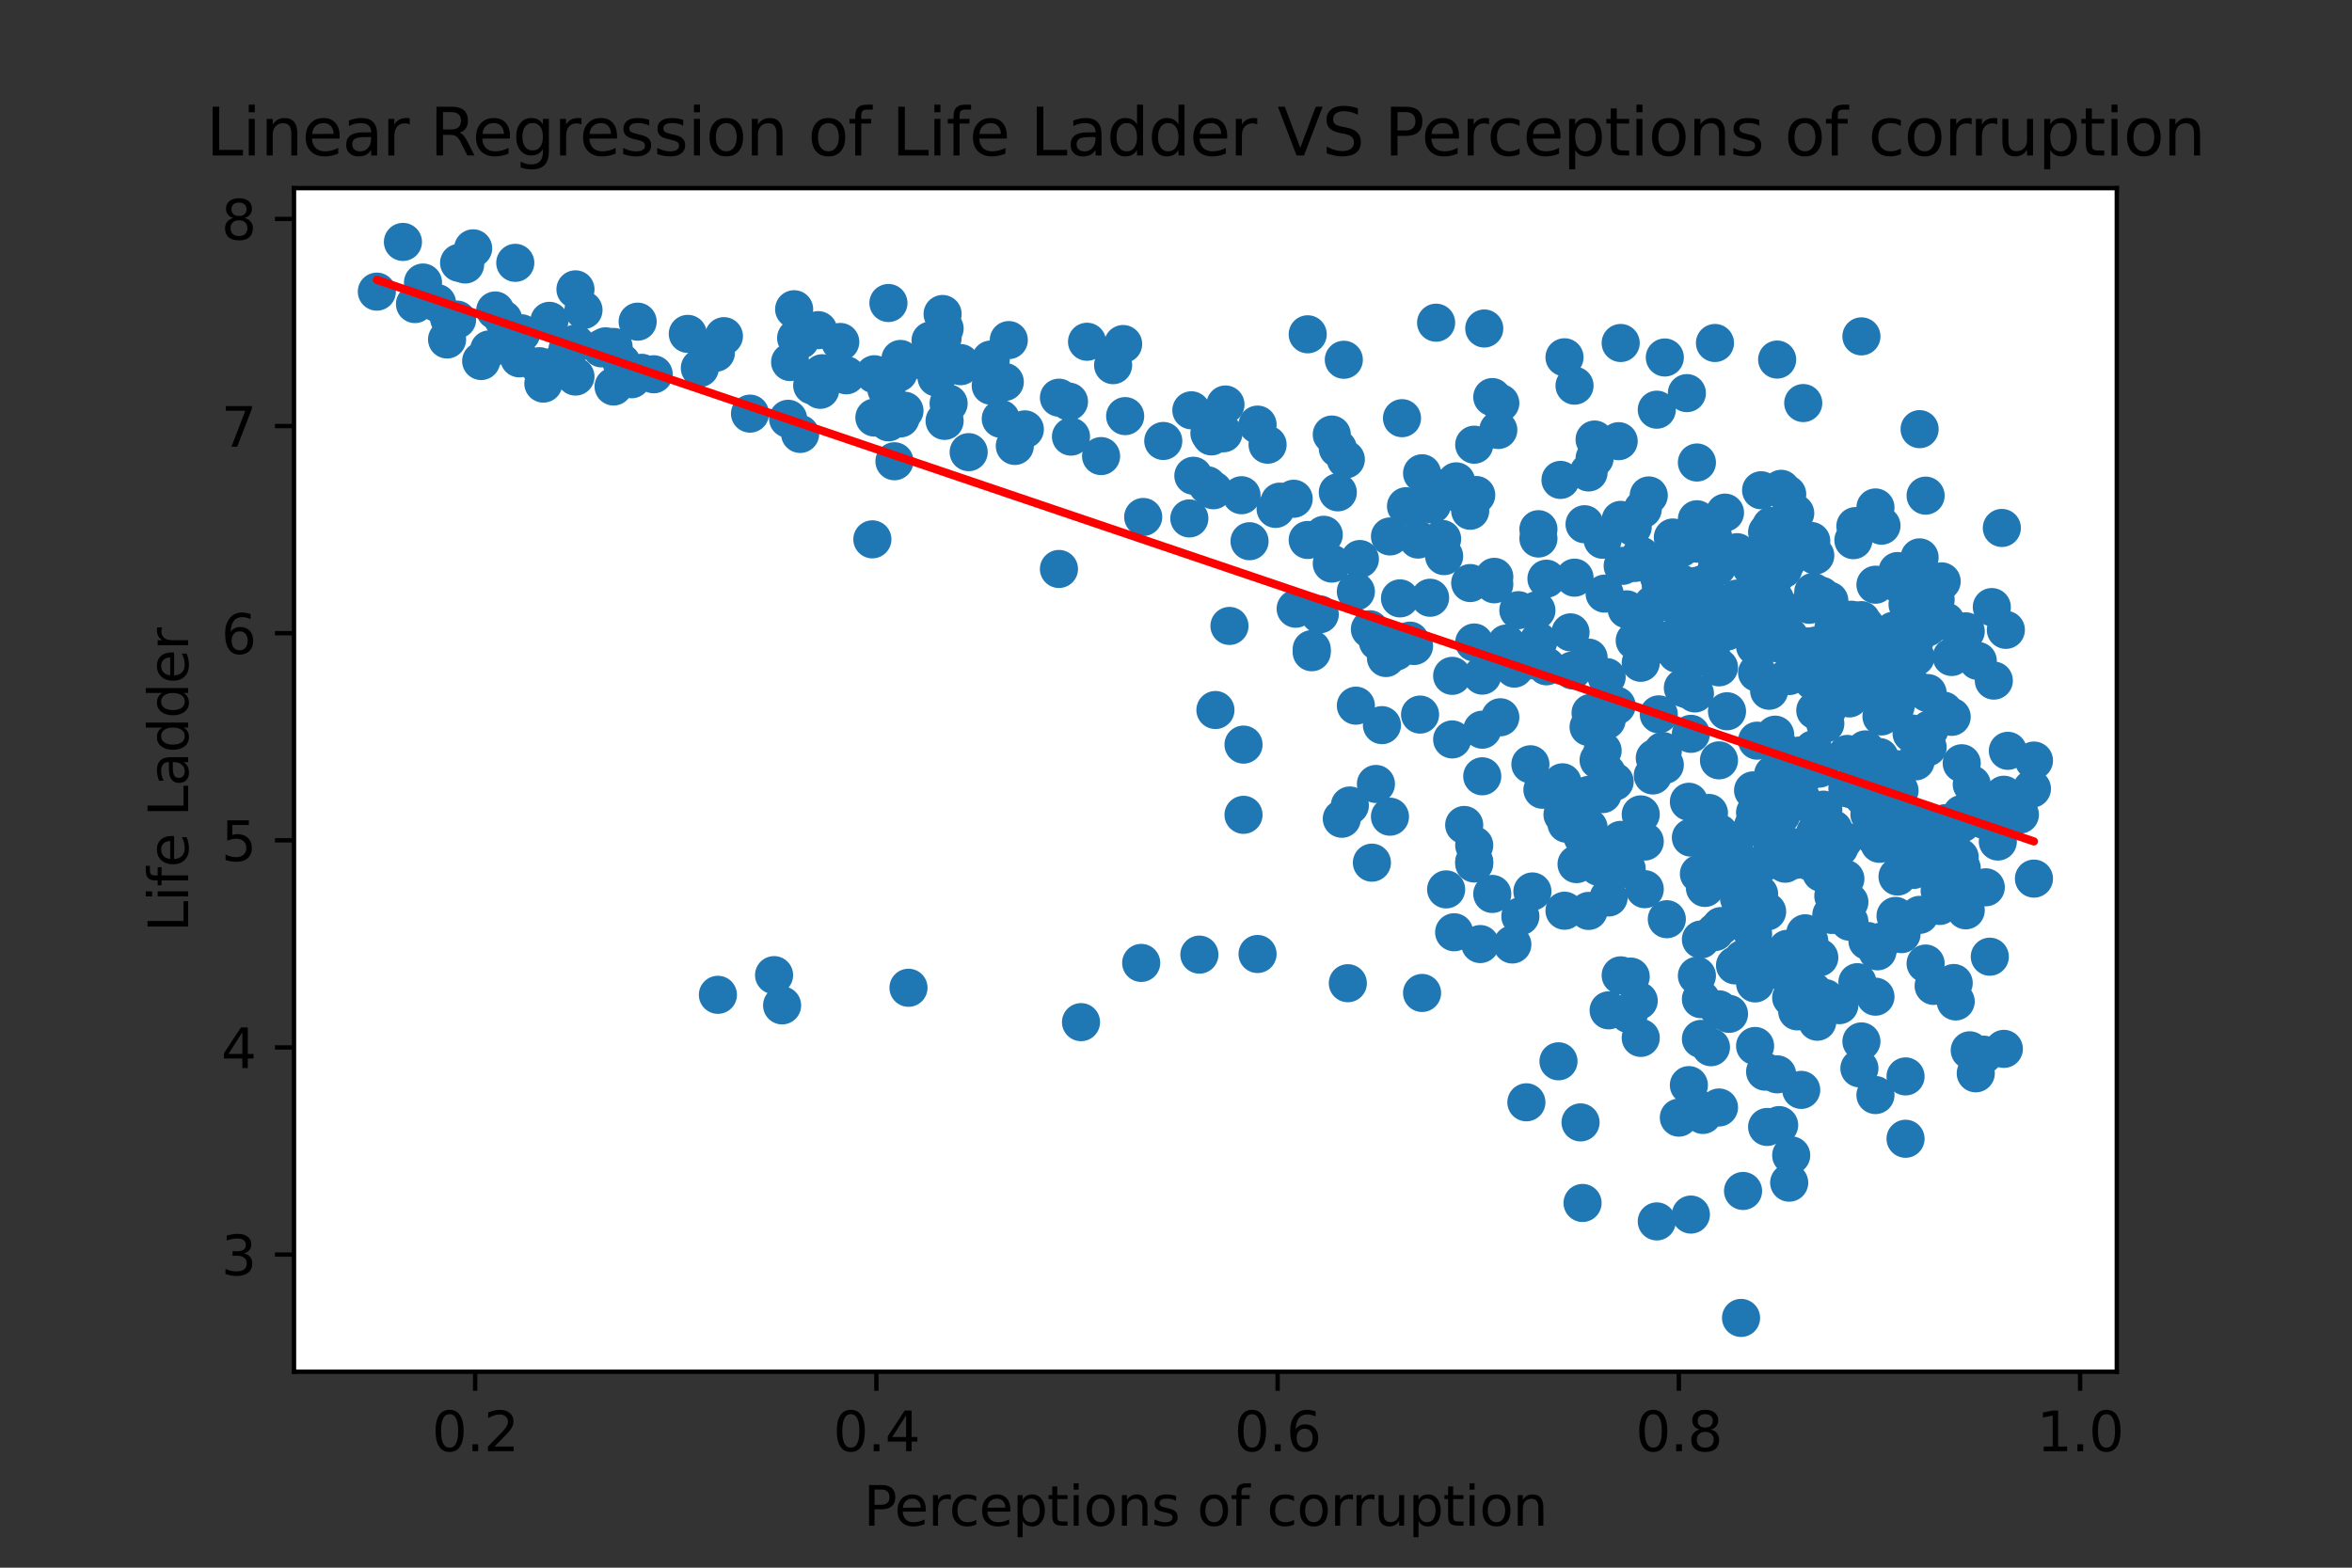 <?xml version="1.0" encoding="utf-8" standalone="no"?>
<!DOCTYPE svg PUBLIC "-//W3C//DTD SVG 1.1//EN"
  "http://www.w3.org/Graphics/SVG/1.1/DTD/svg11.dtd">
<svg height="288pt" version="1.1" viewBox="0 0 432 288" width="432pt" xmlns="http://www.w3.org/2000/svg" xmlns:xlink="http://www.w3.org/1999/xlink">
 <rect x="0" y="0" width="432" height="288" fill="#333333" stroke="none"/>
 <defs>
  <style type="text/css">*{stroke-linecap:butt;stroke-linejoin:round;}</style>
 </defs>
 <g id="figure_1">
  <g id="patch_1">
   <path d="M 0 288 
L 432 288 
L 432 0 
L 0 0 
z
" style="fill:none;"/>
  </g>
  <g id="axes_1">
   <g id="patch_2">
    <path d="M 54 252 
L 388.8 252 
L 388.8 34.56 
L 54 34.56 
z
" style="fill:#ffffff;"/>
   </g>
   <g id="PathCollection_1">
    <defs>
     <path d="M 0 3 
C 0.796 3 1.559 2.684 2.121 2.121 
C 2.684 1.559 3 0.796 3 0 
C 3 -0.796 2.684 -1.559 2.121 -2.121 
C 1.559 -2.684 0.796 -3 0 -3 
C -0.796 -3 -1.559 -2.684 -2.121 -2.121 
C -2.684 -1.559 -3 -0.796 -3 0 
C -3 0.796 -2.684 1.559 -2.121 2.121 
C -1.559 2.684 -0.796 3 0 3 
z
" id="m83bec718bf" style="stroke:#1f77b4;"/>
    </defs>
    <g clip-path="url(#pa0b74aec49)">
     <use style="fill:#1f77b4;stroke:#1f77b4;" x="336.734" xlink:href="#m83bec718bf" y="121.382"/>
     <use style="fill:#1f77b4;stroke:#1f77b4;" x="326.048" xlink:href="#m83bec718bf" y="134.966"/>
     <use style="fill:#1f77b4;stroke:#1f77b4;" x="331.575" xlink:href="#m83bec718bf" y="171.456"/>
     <use style="fill:#1f77b4;stroke:#1f77b4;" x="338.945" xlink:href="#m83bec718bf" y="161.449"/>
     <use style="fill:#1f77b4;stroke:#1f77b4;" x="339.682" xlink:href="#m83bec718bf" y="169.326"/>
     <use style="fill:#1f77b4;stroke:#1f77b4;" x="345.577" xlink:href="#m83bec718bf" y="172.978"/>
     <use style="fill:#1f77b4;stroke:#1f77b4;" x="336.365" xlink:href="#m83bec718bf" y="168.07"/>
     <use style="fill:#1f77b4;stroke:#1f77b4;" x="344.84" xlink:href="#m83bec718bf" y="154.22"/>
     <use style="fill:#1f77b4;stroke:#1f77b4;" x="350.368" xlink:href="#m83bec718bf" y="154.562"/>
     <use style="fill:#1f77b4;stroke:#1f77b4;" x="341.893" xlink:href="#m83bec718bf" y="140.483"/>
     <use style="fill:#1f77b4;stroke:#1f77b4;" x="291.779" xlink:href="#m83bec718bf" y="86.794"/>
     <use style="fill:#1f77b4;stroke:#1f77b4;" x="314.625" xlink:href="#m83bec718bf" y="98.514"/>
     <use style="fill:#1f77b4;stroke:#1f77b4;" x="316.836" xlink:href="#m83bec718bf" y="94.176"/>
     <use style="fill:#1f77b4;stroke:#1f77b4;" x="328.259" xlink:href="#m83bec718bf" y="90.789"/>
     <use style="fill:#1f77b4;stroke:#1f77b4;" x="327.153" xlink:href="#m83bec718bf" y="89.8"/>
     <use style="fill:#1f77b4;stroke:#1f77b4;" x="327.153" xlink:href="#m83bec718bf" y="100.074"/>
     <use style="fill:#1f77b4;stroke:#1f77b4;" x="323.469" xlink:href="#m83bec718bf" y="114.837"/>
     <use style="fill:#1f77b4;stroke:#1f77b4;" x="328.627" xlink:href="#m83bec718bf" y="124.198"/>
     <use style="fill:#1f77b4;stroke:#1f77b4;" x="319.415" xlink:href="#m83bec718bf" y="113.049"/>
     <use style="fill:#1f77b4;stroke:#1f77b4;" x="314.257" xlink:href="#m83bec718bf" y="120.088"/>
     <use style="fill:#1f77b4;stroke:#1f77b4;" x="154.337" xlink:href="#m83bec718bf" y="62.822"/>
     <use style="fill:#1f77b4;stroke:#1f77b4;" x="149.178" xlink:href="#m83bec718bf" y="70.813"/>
     <use style="fill:#1f77b4;stroke:#1f77b4;" x="172.761" xlink:href="#m83bec718bf" y="64.42"/>
     <use style="fill:#1f77b4;stroke:#1f77b4;" x="176.446" xlink:href="#m83bec718bf" y="67.274"/>
     <use style="fill:#1f77b4;stroke:#1f77b4;" x="145.125" xlink:href="#m83bec718bf" y="66.513"/>
     <use style="fill:#1f77b4;stroke:#1f77b4;" x="160.601" xlink:href="#m83bec718bf" y="68.758"/>
     <use style="fill:#1f77b4;stroke:#1f77b4;" x="165.023" xlink:href="#m83bec718bf" y="68.492"/>
     <use style="fill:#1f77b4;stroke:#1f77b4;" x="162.812" xlink:href="#m83bec718bf" y="71.536"/>
     <use style="fill:#1f77b4;stroke:#1f77b4;" x="172.024" xlink:href="#m83bec718bf" y="69.367"/>
     <use style="fill:#1f77b4;stroke:#1f77b4;" x="194.501" xlink:href="#m83bec718bf" y="73.058"/>
     <use style="fill:#1f77b4;stroke:#1f77b4;" x="272.619" xlink:href="#m83bec718bf" y="60.349"/>
     <use style="fill:#1f77b4;stroke:#1f77b4;" x="297.675" xlink:href="#m83bec718bf" y="63.012"/>
     <use style="fill:#1f77b4;stroke:#1f77b4;" x="263.775" xlink:href="#m83bec718bf" y="59.283"/>
     <use style="fill:#1f77b4;stroke:#1f77b4;" x="222.505" xlink:href="#m83bec718bf" y="80.173"/>
     <use style="fill:#1f77b4;stroke:#1f77b4;" x="218.821" xlink:href="#m83bec718bf" y="75.379"/>
     <use style="fill:#1f77b4;stroke:#1f77b4;" x="206.661" xlink:href="#m83bec718bf" y="76.444"/>
     <use style="fill:#1f77b4;stroke:#1f77b4;" x="204.45" xlink:href="#m83bec718bf" y="67.084"/>
     <use style="fill:#1f77b4;stroke:#1f77b4;" x="206.292" xlink:href="#m83bec718bf" y="63.203"/>
     <use style="fill:#1f77b4;stroke:#1f77b4;" x="181.973" xlink:href="#m83bec718bf" y="70.851"/>
     <use style="fill:#1f77b4;stroke:#1f77b4;" x="184.552" xlink:href="#m83bec718bf" y="70.166"/>
     <use style="fill:#1f77b4;stroke:#1f77b4;" x="292.516" xlink:href="#m83bec718bf" y="154.904"/>
     <use style="fill:#1f77b4;stroke:#1f77b4;" x="295.464" xlink:href="#m83bec718bf" y="164.874"/>
     <use style="fill:#1f77b4;stroke:#1f77b4;" x="287.358" xlink:href="#m83bec718bf" y="167.309"/>
     <use style="fill:#1f77b4;stroke:#1f77b4;" x="279.251" xlink:href="#m83bec718bf" y="168.336"/>
     <use style="fill:#1f77b4;stroke:#1f77b4;" x="267.091" xlink:href="#m83bec718bf" y="171.266"/>
     <use style="fill:#1f77b4;stroke:#1f77b4;" x="247.562" xlink:href="#m83bec718bf" y="180.627"/>
     <use style="fill:#1f77b4;stroke:#1f77b4;" x="271.882" xlink:href="#m83bec718bf" y="173.435"/>
     <use style="fill:#1f77b4;stroke:#1f77b4;" x="255.3" xlink:href="#m83bec718bf" y="150.034"/>
     <use style="fill:#1f77b4;stroke:#1f77b4;" x="286.989" xlink:href="#m83bec718bf" y="143.718"/>
     <use style="fill:#1f77b4;stroke:#1f77b4;" x="275.566" xlink:href="#m83bec718bf" y="74.047"/>
     <use style="fill:#1f77b4;stroke:#1f77b4;" x="292.885" xlink:href="#m83bec718bf" y="80.744"/>
     <use style="fill:#1f77b4;stroke:#1f77b4;" x="225.085" xlink:href="#m83bec718bf" y="74.313"/>
     <use style="fill:#1f77b4;stroke:#1f77b4;" x="202.239" xlink:href="#m83bec718bf" y="83.788"/>
     <use style="fill:#1f77b4;stroke:#1f77b4;" x="186.394" xlink:href="#m83bec718bf" y="81.923"/>
     <use style="fill:#1f77b4;stroke:#1f77b4;" x="196.712" xlink:href="#m83bec718bf" y="80.211"/>
     <use style="fill:#1f77b4;stroke:#1f77b4;" x="213.662" xlink:href="#m83bec718bf" y="81.01"/>
     <use style="fill:#1f77b4;stroke:#1f77b4;" x="245.72" xlink:href="#m83bec718bf" y="82.38"/>
     <use style="fill:#1f77b4;stroke:#1f77b4;" x="261.196" xlink:href="#m83bec718bf" y="86.946"/>
     <use style="fill:#1f77b4;stroke:#1f77b4;" x="247.194" xlink:href="#m83bec718bf" y="84.397"/>
     <use style="fill:#1f77b4;stroke:#1f77b4;" x="326.417" xlink:href="#m83bec718bf" y="197.369"/>
     <use style="fill:#1f77b4;stroke:#1f77b4;" x="310.572" xlink:href="#m83bec718bf" y="223.129"/>
     <use style="fill:#1f77b4;stroke:#1f77b4;" x="328.996" xlink:href="#m83bec718bf" y="212.247"/>
     <use style="fill:#1f77b4;stroke:#1f77b4;" x="328.627" xlink:href="#m83bec718bf" y="217.269"/>
     <use style="fill:#1f77b4;stroke:#1f77b4;" x="326.785" xlink:href="#m83bec718bf" y="206.691"/>
     <use style="fill:#1f77b4;stroke:#1f77b4;" x="322.363" xlink:href="#m83bec718bf" y="192.156"/>
     <use style="fill:#1f77b4;stroke:#1f77b4;" x="296.201" xlink:href="#m83bec718bf" y="159.965"/>
     <use style="fill:#1f77b4;stroke:#1f77b4;" x="288.832" xlink:href="#m83bec718bf" y="123.17"/>
     <use style="fill:#1f77b4;stroke:#1f77b4;" x="270.776" xlink:href="#m83bec718bf" y="155.285"/>
     <use style="fill:#1f77b4;stroke:#1f77b4;" x="209.609" xlink:href="#m83bec718bf" y="176.898"/>
     <use style="fill:#1f77b4;stroke:#1f77b4;" x="354.421" xlink:href="#m83bec718bf" y="154.562"/>
     <use style="fill:#1f77b4;stroke:#1f77b4;" x="364.738" xlink:href="#m83bec718bf" y="163.009"/>
     <use style="fill:#1f77b4;stroke:#1f77b4;" x="371.002" xlink:href="#m83bec718bf" y="149.653"/>
     <use style="fill:#1f77b4;stroke:#1f77b4;" x="373.213" xlink:href="#m83bec718bf" y="144.897"/>
     <use style="fill:#1f77b4;stroke:#1f77b4;" x="367.318" xlink:href="#m83bec718bf" y="149.92"/>
     <use style="fill:#1f77b4;stroke:#1f77b4;" x="366.212" xlink:href="#m83bec718bf" y="147.485"/>
     <use style="fill:#1f77b4;stroke:#1f77b4;" x="353.684" xlink:href="#m83bec718bf" y="150.947"/>
     <use style="fill:#1f77b4;stroke:#1f77b4;" x="349.999" xlink:href="#m83bec718bf" y="120.621"/>
     <use style="fill:#1f77b4;stroke:#1f77b4;" x="368.423" xlink:href="#m83bec718bf" y="115.712"/>
     <use style="fill:#1f77b4;stroke:#1f77b4;" x="351.105" xlink:href="#m83bec718bf" y="134.738"/>
     <use style="fill:#1f77b4;stroke:#1f77b4;" x="257.511" xlink:href="#m83bec718bf" y="76.825"/>
     <use style="fill:#1f77b4;stroke:#1f77b4;" x="274.092" xlink:href="#m83bec718bf" y="72.944"/>
     <use style="fill:#1f77b4;stroke:#1f77b4;" x="275.198" xlink:href="#m83bec718bf" y="78.994"/>
     <use style="fill:#1f77b4;stroke:#1f77b4;" x="297.675" xlink:href="#m83bec718bf" y="95.508"/>
     <use style="fill:#1f77b4;stroke:#1f77b4;" x="301.36" xlink:href="#m83bec718bf" y="102.052"/>
     <use style="fill:#1f77b4;stroke:#1f77b4;" x="306.15" xlink:href="#m83bec718bf" y="103.65"/>
     <use style="fill:#1f77b4;stroke:#1f77b4;" x="294.727" xlink:href="#m83bec718bf" y="109.054"/>
     <use style="fill:#1f77b4;stroke:#1f77b4;" x="294.359" xlink:href="#m83bec718bf" y="99.16"/>
     <use style="fill:#1f77b4;stroke:#1f77b4;" x="282.199" xlink:href="#m83bec718bf" y="112.136"/>
     <use style="fill:#1f77b4;stroke:#1f77b4;" x="362.896" xlink:href="#m83bec718bf" y="197.179"/>
     <use style="fill:#1f77b4;stroke:#1f77b4;" x="359.211" xlink:href="#m83bec718bf" y="183.975"/>
     <use style="fill:#1f77b4;stroke:#1f77b4;" x="368.055" xlink:href="#m83bec718bf" y="192.689"/>
     <use style="fill:#1f77b4;stroke:#1f77b4;" x="365.475" xlink:href="#m83bec718bf" y="175.756"/>
     <use style="fill:#1f77b4;stroke:#1f77b4;" x="360.317" xlink:href="#m83bec718bf" y="159.509"/>
     <use style="fill:#1f77b4;stroke:#1f77b4;" x="358.474" xlink:href="#m83bec718bf" y="160.536"/>
     <use style="fill:#1f77b4;stroke:#1f77b4;" x="349.262" xlink:href="#m83bec718bf" y="150.681"/>
     <use style="fill:#1f77b4;stroke:#1f77b4;" x="364.37" xlink:href="#m83bec718bf" y="150.605"/>
     <use style="fill:#1f77b4;stroke:#1f77b4;" x="361.054" xlink:href="#m83bec718bf" y="150.262"/>
     <use style="fill:#1f77b4;stroke:#1f77b4;" x="345.577" xlink:href="#m83bec718bf" y="131.617"/>
     <use style="fill:#1f77b4;stroke:#1f77b4;" x="299.149" xlink:href="#m83bec718bf" y="186.296"/>
     <use style="fill:#1f77b4;stroke:#1f77b4;" x="341.524" xlink:href="#m83bec718bf" y="196.265"/>
     <use style="fill:#1f77b4;stroke:#1f77b4;" x="312.783" xlink:href="#m83bec718bf" y="204.827"/>
     <use style="fill:#1f77b4;stroke:#1f77b4;" x="324.206" xlink:href="#m83bec718bf" y="196.874"/>
     <use style="fill:#1f77b4;stroke:#1f77b4;" x="317.573" xlink:href="#m83bec718bf" y="186.258"/>
     <use style="fill:#1f77b4;stroke:#1f77b4;" x="323.1" xlink:href="#m83bec718bf" y="174.881"/>
     <use style="fill:#1f77b4;stroke:#1f77b4;" x="316.099" xlink:href="#m83bec718bf" y="170.125"/>
     <use style="fill:#1f77b4;stroke:#1f77b4;" x="318.678" xlink:href="#m83bec718bf" y="154.448"/>
     <use style="fill:#1f77b4;stroke:#1f77b4;" x="331.575" xlink:href="#m83bec718bf" y="178.077"/>
     <use style="fill:#1f77b4;stroke:#1f77b4;" x="334.155" xlink:href="#m83bec718bf" y="175.908"/>
     <use style="fill:#1f77b4;stroke:#1f77b4;" x="344.472" xlink:href="#m83bec718bf" y="183.1"/>
     <use style="fill:#1f77b4;stroke:#1f77b4;" x="333.049" xlink:href="#m83bec718bf" y="182.111"/>
     <use style="fill:#1f77b4;stroke:#1f77b4;" x="328.996" xlink:href="#m83bec718bf" y="183.29"/>
     <use style="fill:#1f77b4;stroke:#1f77b4;" x="333.418" xlink:href="#m83bec718bf" y="152.926"/>
     <use style="fill:#1f77b4;stroke:#1f77b4;" x="337.471" xlink:href="#m83bec718bf" y="161.373"/>
     <use style="fill:#1f77b4;stroke:#1f77b4;" x="324.574" xlink:href="#m83bec718bf" y="151.556"/>
     <use style="fill:#1f77b4;stroke:#1f77b4;" x="339.313" xlink:href="#m83bec718bf" y="144.821"/>
     <use style="fill:#1f77b4;stroke:#1f77b4;" x="314.625" xlink:href="#m83bec718bf" y="156.769"/>
     <use style="fill:#1f77b4;stroke:#1f77b4;" x="321.995" xlink:href="#m83bec718bf" y="145.202"/>
     <use style="fill:#1f77b4;stroke:#1f77b4;" x="173.129" xlink:href="#m83bec718bf" y="62.061"/>
     <use style="fill:#1f77b4;stroke:#1f77b4;" x="185.289" xlink:href="#m83bec718bf" y="62.48"/>
     <use style="fill:#1f77b4;stroke:#1f77b4;" x="163.18" xlink:href="#m83bec718bf" y="55.669"/>
     <use style="fill:#1f77b4;stroke:#1f77b4;" x="176.446" xlink:href="#m83bec718bf" y="66.703"/>
     <use style="fill:#1f77b4;stroke:#1f77b4;" x="170.918" xlink:href="#m83bec718bf" y="62.556"/>
     <use style="fill:#1f77b4;stroke:#1f77b4;" x="155.442" xlink:href="#m83bec718bf" y="68.948"/>
     <use style="fill:#1f77b4;stroke:#1f77b4;" x="146.967" xlink:href="#m83bec718bf" y="62.48"/>
     <use style="fill:#1f77b4;stroke:#1f77b4;" x="150.652" xlink:href="#m83bec718bf" y="71.612"/>
     <use style="fill:#1f77b4;stroke:#1f77b4;" x="174.235" xlink:href="#m83bec718bf" y="74.123"/>
     <use style="fill:#1f77b4;stroke:#1f77b4;" x="173.498" xlink:href="#m83bec718bf" y="77.319"/>
     <use style="fill:#1f77b4;stroke:#1f77b4;" x="291.043" xlink:href="#m83bec718bf" y="96.307"/>
     <use style="fill:#1f77b4;stroke:#1f77b4;" x="301.728" xlink:href="#m83bec718bf" y="93.529"/>
     <use style="fill:#1f77b4;stroke:#1f77b4;" x="286.621" xlink:href="#m83bec718bf" y="88.164"/>
     <use style="fill:#1f77b4;stroke:#1f77b4;" x="292.885" xlink:href="#m83bec718bf" y="84.206"/>
     <use style="fill:#1f77b4;stroke:#1f77b4;" x="312.783" xlink:href="#m83bec718bf" y="96.04"/>
     <use style="fill:#1f77b4;stroke:#1f77b4;" x="329.733" xlink:href="#m83bec718bf" y="94.29"/>
     <use style="fill:#1f77b4;stroke:#1f77b4;" x="321.626" xlink:href="#m83bec718bf" y="104.145"/>
     <use style="fill:#1f77b4;stroke:#1f77b4;" x="314.257" xlink:href="#m83bec718bf" y="99.731"/>
     <use style="fill:#1f77b4;stroke:#1f77b4;" x="330.47" xlink:href="#m83bec718bf" y="118.528"/>
     <use style="fill:#1f77b4;stroke:#1f77b4;" x="312.783" xlink:href="#m83bec718bf" y="110.576"/>
     <use style="fill:#1f77b4;stroke:#1f77b4;" x="325.68" xlink:href="#m83bec718bf" y="98.666"/>
     <use style="fill:#1f77b4;stroke:#1f77b4;" x="333.418" xlink:href="#m83bec718bf" y="102.052"/>
     <use style="fill:#1f77b4;stroke:#1f77b4;" x="344.472" xlink:href="#m83bec718bf" y="93.224"/>
     <use style="fill:#1f77b4;stroke:#1f77b4;" x="340.419" xlink:href="#m83bec718bf" y="99.236"/>
     <use style="fill:#1f77b4;stroke:#1f77b4;" x="324.206" xlink:href="#m83bec718bf" y="101.558"/>
     <use style="fill:#1f77b4;stroke:#1f77b4;" x="344.472" xlink:href="#m83bec718bf" y="107.417"/>
     <use style="fill:#1f77b4;stroke:#1f77b4;" x="335.997" xlink:href="#m83bec718bf" y="110.347"/>
     <use style="fill:#1f77b4;stroke:#1f77b4;" x="328.627" xlink:href="#m83bec718bf" y="116.93"/>
     <use style="fill:#1f77b4;stroke:#1f77b4;" x="328.259" xlink:href="#m83bec718bf" y="103.003"/>
     <use style="fill:#1f77b4;stroke:#1f77b4;" x="311.309" xlink:href="#m83bec718bf" y="127.394"/>
     <use style="fill:#1f77b4;stroke:#1f77b4;" x="373.582" xlink:href="#m83bec718bf" y="139.722"/>
     <use style="fill:#1f77b4;stroke:#1f77b4;" x="354.052" xlink:href="#m83bec718bf" y="115.256"/>
     <use style="fill:#1f77b4;stroke:#1f77b4;" x="358.474" xlink:href="#m83bec718bf" y="120.697"/>
     <use style="fill:#1f77b4;stroke:#1f77b4;" x="351.842" xlink:href="#m83bec718bf" y="139.874"/>
     <use style="fill:#1f77b4;stroke:#1f77b4;" x="326.417" xlink:href="#m83bec718bf" y="146.571"/>
     <use style="fill:#1f77b4;stroke:#1f77b4;" x="339.313" xlink:href="#m83bec718bf" y="138.505"/>
     <use style="fill:#1f77b4;stroke:#1f77b4;" x="342.261" xlink:href="#m83bec718bf" y="141.32"/>
     <use style="fill:#1f77b4;stroke:#1f77b4;" x="354.421" xlink:href="#m83bec718bf" y="133.977"/>
     <use style="fill:#1f77b4;stroke:#1f77b4;" x="357" xlink:href="#m83bec718bf" y="130.552"/>
     <use style="fill:#1f77b4;stroke:#1f77b4;" x="367.686" xlink:href="#m83bec718bf" y="96.991"/>
     <use style="fill:#1f77b4;stroke:#1f77b4;" x="323.469" xlink:href="#m83bec718bf" y="90.066"/>
     <use style="fill:#1f77b4;stroke:#1f77b4;" x="334.523" xlink:href="#m83bec718bf" y="109.434"/>
     <use style="fill:#1f77b4;stroke:#1f77b4;" x="333.049" xlink:href="#m83bec718bf" y="137.668"/>
     <use style="fill:#1f77b4;stroke:#1f77b4;" x="333.418" xlink:href="#m83bec718bf" y="130.514"/>
     <use style="fill:#1f77b4;stroke:#1f77b4;" x="342.63" xlink:href="#m83bec718bf" y="137.668"/>
     <use style="fill:#1f77b4;stroke:#1f77b4;" x="344.472" xlink:href="#m83bec718bf" y="124.122"/>
     <use style="fill:#1f77b4;stroke:#1f77b4;" x="327.153" xlink:href="#m83bec718bf" y="113.962"/>
     <use style="fill:#1f77b4;stroke:#1f77b4;" x="326.048" xlink:href="#m83bec718bf" y="105.819"/>
     <use style="fill:#1f77b4;stroke:#1f77b4;" x="332.312" xlink:href="#m83bec718bf" y="111.108"/>
     <use style="fill:#1f77b4;stroke:#1f77b4;" x="94.643" xlink:href="#m83bec718bf" y="48.287"/>
     <use style="fill:#1f77b4;stroke:#1f77b4;" x="82.483" xlink:href="#m83bec718bf" y="58.484"/>
     <use style="fill:#1f77b4;stroke:#1f77b4;" x="76.219" xlink:href="#m83bec718bf" y="55.859"/>
     <use style="fill:#1f77b4;stroke:#1f77b4;" x="100.907" xlink:href="#m83bec718bf" y="58.941"/>
     <use style="fill:#1f77b4;stroke:#1f77b4;" x="83.957" xlink:href="#m83bec718bf" y="58.713"/>
     <use style="fill:#1f77b4;stroke:#1f77b4;" x="90.958" xlink:href="#m83bec718bf" y="57.038"/>
     <use style="fill:#1f77b4;stroke:#1f77b4;" x="80.273" xlink:href="#m83bec718bf" y="55.669"/>
     <use style="fill:#1f77b4;stroke:#1f77b4;" x="69.218" xlink:href="#m83bec718bf" y="53.576"/>
     <use style="fill:#1f77b4;stroke:#1f77b4;" x="77.693" xlink:href="#m83bec718bf" y="51.902"/>
     <use style="fill:#1f77b4;stroke:#1f77b4;" x="92.432" xlink:href="#m83bec718bf" y="58.675"/>
     <use style="fill:#1f77b4;stroke:#1f77b4;" x="303.939" xlink:href="#m83bec718bf" y="139.266"/>
     <use style="fill:#1f77b4;stroke:#1f77b4;" x="281.462" xlink:href="#m83bec718bf" y="163.77"/>
     <use style="fill:#1f77b4;stroke:#1f77b4;" x="290.674" xlink:href="#m83bec718bf" y="153.763"/>
     <use style="fill:#1f77b4;stroke:#1f77b4;" x="293.622" xlink:href="#m83bec718bf" y="139.646"/>
     <use style="fill:#1f77b4;stroke:#1f77b4;" x="291.779" xlink:href="#m83bec718bf" y="152.013"/>
     <use style="fill:#1f77b4;stroke:#1f77b4;" x="285.147" xlink:href="#m83bec718bf" y="145.278"/>
     <use style="fill:#1f77b4;stroke:#1f77b4;" x="293.622" xlink:href="#m83bec718bf" y="131.351"/>
     <use style="fill:#1f77b4;stroke:#1f77b4;" x="294.359" xlink:href="#m83bec718bf" y="137.896"/>
     <use style="fill:#1f77b4;stroke:#1f77b4;" x="288.463" xlink:href="#m83bec718bf" y="116.169"/>
     <use style="fill:#1f77b4;stroke:#1f77b4;" x="247.93" xlink:href="#m83bec718bf" y="147.979"/>
     <use style="fill:#1f77b4;stroke:#1f77b4;" x="272.25" xlink:href="#m83bec718bf" y="124.122"/>
     <use style="fill:#1f77b4;stroke:#1f77b4;" x="282.568" xlink:href="#m83bec718bf" y="117.805"/>
     <use style="fill:#1f77b4;stroke:#1f77b4;" x="251.615" xlink:href="#m83bec718bf" y="115.598"/>
     <use style="fill:#1f77b4;stroke:#1f77b4;" x="257.142" xlink:href="#m83bec718bf" y="118.376"/>
     <use style="fill:#1f77b4;stroke:#1f77b4;" x="258.985" xlink:href="#m83bec718bf" y="117.691"/>
     <use style="fill:#1f77b4;stroke:#1f77b4;" x="298.781" xlink:href="#m83bec718bf" y="111.945"/>
     <use style="fill:#1f77b4;stroke:#1f77b4;" x="284.041" xlink:href="#m83bec718bf" y="122.409"/>
     <use style="fill:#1f77b4;stroke:#1f77b4;" x="319.784" xlink:href="#m83bec718bf" y="111.451"/>
     <use style="fill:#1f77b4;stroke:#1f77b4;" x="322.732" xlink:href="#m83bec718bf" y="123.589"/>
     <use style="fill:#1f77b4;stroke:#1f77b4;" x="328.627" xlink:href="#m83bec718bf" y="140.902"/>
     <use style="fill:#1f77b4;stroke:#1f77b4;" x="330.101" xlink:href="#m83bec718bf" y="185.802"/>
     <use style="fill:#1f77b4;stroke:#1f77b4;" x="337.839" xlink:href="#m83bec718bf" y="184.66"/>
     <use style="fill:#1f77b4;stroke:#1f77b4;" x="349.999" xlink:href="#m83bec718bf" y="209.203"/>
     <use style="fill:#1f77b4;stroke:#1f77b4;" x="289.569" xlink:href="#m83bec718bf" y="158.748"/>
     <use style="fill:#1f77b4;stroke:#1f77b4;" x="265.617" xlink:href="#m83bec718bf" y="163.39"/>
     <use style="fill:#1f77b4;stroke:#1f77b4;" x="314.994" xlink:href="#m83bec718bf" y="171.228"/>
     <use style="fill:#1f77b4;stroke:#1f77b4;" x="274.092" xlink:href="#m83bec718bf" y="164.227"/>
     <use style="fill:#1f77b4;stroke:#1f77b4;" x="303.202" xlink:href="#m83bec718bf" y="118.833"/>
     <use style="fill:#1f77b4;stroke:#1f77b4;" x="298.044" xlink:href="#m83bec718bf" y="103.955"/>
     <use style="fill:#1f77b4;stroke:#1f77b4;" x="301.36" xlink:href="#m83bec718bf" y="121.762"/>
     <use style="fill:#1f77b4;stroke:#1f77b4;" x="310.203" xlink:href="#m83bec718bf" y="115.636"/>
     <use style="fill:#1f77b4;stroke:#1f77b4;" x="307.256" xlink:href="#m83bec718bf" y="110.994"/>
     <use style="fill:#1f77b4;stroke:#1f77b4;" x="300.255" xlink:href="#m83bec718bf" y="103.422"/>
     <use style="fill:#1f77b4;stroke:#1f77b4;" x="308.73" xlink:href="#m83bec718bf" y="107.151"/>
     <use style="fill:#1f77b4;stroke:#1f77b4;" x="264.881" xlink:href="#m83bec718bf" y="99.008"/>
     <use style="fill:#1f77b4;stroke:#1f77b4;" x="228.401" xlink:href="#m83bec718bf" y="136.792"/>
     <use style="fill:#1f77b4;stroke:#1f77b4;" x="266.723" xlink:href="#m83bec718bf" y="135.841"/>
     <use style="fill:#1f77b4;stroke:#1f77b4;" x="305.782" xlink:href="#m83bec718bf" y="140.521"/>
     <use style="fill:#1f77b4;stroke:#1f77b4;" x="281.094" xlink:href="#m83bec718bf" y="140.407"/>
     <use style="fill:#1f77b4;stroke:#1f77b4;" x="253.826" xlink:href="#m83bec718bf" y="133.216"/>
     <use style="fill:#1f77b4;stroke:#1f77b4;" x="223.242" xlink:href="#m83bec718bf" y="130.438"/>
     <use style="fill:#1f77b4;stroke:#1f77b4;" x="249.036" xlink:href="#m83bec718bf" y="129.639"/>
     <use style="fill:#1f77b4;stroke:#1f77b4;" x="259.722" xlink:href="#m83bec718bf" y="118.68"/>
     <use style="fill:#1f77b4;stroke:#1f77b4;" x="242.403" xlink:href="#m83bec718bf" y="112.859"/>
     <use style="fill:#1f77b4;stroke:#1f77b4;" x="225.822" xlink:href="#m83bec718bf" y="114.989"/>
     <use style="fill:#1f77b4;stroke:#1f77b4;" x="160.232" xlink:href="#m83bec718bf" y="99.084"/>
     <use style="fill:#1f77b4;stroke:#1f77b4;" x="131.491" xlink:href="#m83bec718bf" y="64.801"/>
     <use style="fill:#1f77b4;stroke:#1f77b4;" x="146.599" xlink:href="#m83bec718bf" y="62.289"/>
     <use style="fill:#1f77b4;stroke:#1f77b4;" x="126.332" xlink:href="#m83bec718bf" y="61.338"/>
     <use style="fill:#1f77b4;stroke:#1f77b4;" x="111.225" xlink:href="#m83bec718bf" y="63.621"/>
     <use style="fill:#1f77b4;stroke:#1f77b4;" x="95.749" xlink:href="#m83bec718bf" y="61.224"/>
     <use style="fill:#1f77b4;stroke:#1f77b4;" x="105.698" xlink:href="#m83bec718bf" y="53.157"/>
     <use style="fill:#1f77b4;stroke:#1f77b4;" x="84.326" xlink:href="#m83bec718bf" y="48.287"/>
     <use style="fill:#1f77b4;stroke:#1f77b4;" x="86.905" xlink:href="#m83bec718bf" y="45.623"/>
     <use style="fill:#1f77b4;stroke:#1f77b4;" x="85.431" xlink:href="#m83bec718bf" y="48.591"/>
     <use style="fill:#1f77b4;stroke:#1f77b4;" x="74.008" xlink:href="#m83bec718bf" y="44.444"/>
     <use style="fill:#1f77b4;stroke:#1f77b4;" x="244.614" xlink:href="#m83bec718bf" y="79.831"/>
     <use style="fill:#1f77b4;stroke:#1f77b4;" x="237.613" xlink:href="#m83bec718bf" y="91.626"/>
     <use style="fill:#1f77b4;stroke:#1f77b4;" x="271.145" xlink:href="#m83bec718bf" y="90.941"/>
     <use style="fill:#1f77b4;stroke:#1f77b4;" x="255.3" xlink:href="#m83bec718bf" y="98.552"/>
     <use style="fill:#1f77b4;stroke:#1f77b4;" x="249.773" xlink:href="#m83bec718bf" y="102.699"/>
     <use style="fill:#1f77b4;stroke:#1f77b4;" x="243.14" xlink:href="#m83bec718bf" y="98.247"/>
     <use style="fill:#1f77b4;stroke:#1f77b4;" x="235.034" xlink:href="#m83bec718bf" y="92.159"/>
     <use style="fill:#1f77b4;stroke:#1f77b4;" x="228.033" xlink:href="#m83bec718bf" y="90.979"/>
     <use style="fill:#1f77b4;stroke:#1f77b4;" x="222.874" xlink:href="#m83bec718bf" y="90.066"/>
     <use style="fill:#1f77b4;stroke:#1f77b4;" x="221.768" xlink:href="#m83bec718bf" y="89.153"/>
     <use style="fill:#1f77b4;stroke:#1f77b4;" x="143.651" xlink:href="#m83bec718bf" y="184.698"/>
     <use style="fill:#1f77b4;stroke:#1f77b4;" x="131.86" xlink:href="#m83bec718bf" y="182.757"/>
     <use style="fill:#1f77b4;stroke:#1f77b4;" x="142.177" xlink:href="#m83bec718bf" y="179.143"/>
     <use style="fill:#1f77b4;stroke:#1f77b4;" x="166.865" xlink:href="#m83bec718bf" y="181.464"/>
     <use style="fill:#1f77b4;stroke:#1f77b4;" x="198.554" xlink:href="#m83bec718bf" y="187.78"/>
     <use style="fill:#1f77b4;stroke:#1f77b4;" x="220.295" xlink:href="#m83bec718bf" y="175.376"/>
     <use style="fill:#1f77b4;stroke:#1f77b4;" x="230.98" xlink:href="#m83bec718bf" y="175.262"/>
     <use style="fill:#1f77b4;stroke:#1f77b4;" x="291.779" xlink:href="#m83bec718bf" y="167.347"/>
     <use style="fill:#1f77b4;stroke:#1f77b4;" x="251.984" xlink:href="#m83bec718bf" y="158.481"/>
     <use style="fill:#1f77b4;stroke:#1f77b4;" x="228.401" xlink:href="#m83bec718bf" y="149.692"/>
     <use style="fill:#1f77b4;stroke:#1f77b4;" x="263.038" xlink:href="#m83bec718bf" y="92.692"/>
     <use style="fill:#1f77b4;stroke:#1f77b4;" x="263.775" xlink:href="#m83bec718bf" y="89.61"/>
     <use style="fill:#1f77b4;stroke:#1f77b4;" x="222.137" xlink:href="#m83bec718bf" y="79.602"/>
     <use style="fill:#1f77b4;stroke:#1f77b4;" x="188.237" xlink:href="#m83bec718bf" y="78.879"/>
     <use style="fill:#1f77b4;stroke:#1f77b4;" x="165.391" xlink:href="#m83bec718bf" y="76.863"/>
     <use style="fill:#1f77b4;stroke:#1f77b4;" x="177.919" xlink:href="#m83bec718bf" y="83.065"/>
     <use style="fill:#1f77b4;stroke:#1f77b4;" x="166.128" xlink:href="#m83bec718bf" y="75.455"/>
     <use style="fill:#1f77b4;stroke:#1f77b4;" x="196.343" xlink:href="#m83bec718bf" y="73.781"/>
     <use style="fill:#1f77b4;stroke:#1f77b4;" x="183.815" xlink:href="#m83bec718bf" y="76.939"/>
     <use style="fill:#1f77b4;stroke:#1f77b4;" x="169.813" xlink:href="#m83bec718bf" y="66.399"/>
     <use style="fill:#1f77b4;stroke:#1f77b4;" x="304.676" xlink:href="#m83bec718bf" y="131.237"/>
     <use style="fill:#1f77b4;stroke:#1f77b4;" x="344.472" xlink:href="#m83bec718bf" y="152.203"/>
     <use style="fill:#1f77b4;stroke:#1f77b4;" x="337.839" xlink:href="#m83bec718bf" y="155.704"/>
     <use style="fill:#1f77b4;stroke:#1f77b4;" x="349.999" xlink:href="#m83bec718bf" y="197.749"/>
     <use style="fill:#1f77b4;stroke:#1f77b4;" x="361.79" xlink:href="#m83bec718bf" y="192.955"/>
     <use style="fill:#1f77b4;stroke:#1f77b4;" x="342.998" xlink:href="#m83bec718bf" y="172.864"/>
     <use style="fill:#1f77b4;stroke:#1f77b4;" x="322.732" xlink:href="#m83bec718bf" y="136.069"/>
     <use style="fill:#1f77b4;stroke:#1f77b4;" x="325.311" xlink:href="#m83bec718bf" y="154.22"/>
     <use style="fill:#1f77b4;stroke:#1f77b4;" x="329.364" xlink:href="#m83bec718bf" y="155.627"/>
     <use style="fill:#1f77b4;stroke:#1f77b4;" x="325.68" xlink:href="#m83bec718bf" y="142.234"/>
     <use style="fill:#1f77b4;stroke:#1f77b4;" x="360.317" xlink:href="#m83bec718bf" y="140.217"/>
     <use style="fill:#1f77b4;stroke:#1f77b4;" x="366.949" xlink:href="#m83bec718bf" y="150.719"/>
     <use style="fill:#1f77b4;stroke:#1f77b4;" x="360.317" xlink:href="#m83bec718bf" y="165.026"/>
     <use style="fill:#1f77b4;stroke:#1f77b4;" x="356.263" xlink:href="#m83bec718bf" y="163.656"/>
     <use style="fill:#1f77b4;stroke:#1f77b4;" x="317.205" xlink:href="#m83bec718bf" y="130.666"/>
     <use style="fill:#1f77b4;stroke:#1f77b4;" x="344.472" xlink:href="#m83bec718bf" y="142.842"/>
     <use style="fill:#1f77b4;stroke:#1f77b4;" x="334.892" xlink:href="#m83bec718bf" y="148.74"/>
     <use style="fill:#1f77b4;stroke:#1f77b4;" x="330.47" xlink:href="#m83bec718bf" y="138.809"/>
     <use style="fill:#1f77b4;stroke:#1f77b4;" x="326.048" xlink:href="#m83bec718bf" y="118.148"/>
     <use style="fill:#1f77b4;stroke:#1f77b4;" x="295.096" xlink:href="#m83bec718bf" y="124.388"/>
     <use style="fill:#1f77b4;stroke:#1f77b4;" x="359.948" xlink:href="#m83bec718bf" y="157.492"/>
     <use style="fill:#1f77b4;stroke:#1f77b4;" x="356.263" xlink:href="#m83bec718bf" y="166.434"/>
     <use style="fill:#1f77b4;stroke:#1f77b4;" x="349.631" xlink:href="#m83bec718bf" y="157.644"/>
     <use style="fill:#1f77b4;stroke:#1f77b4;" x="328.627" xlink:href="#m83bec718bf" y="147.485"/>
     <use style="fill:#1f77b4;stroke:#1f77b4;" x="348.157" xlink:href="#m83bec718bf" y="141.282"/>
     <use style="fill:#1f77b4;stroke:#1f77b4;" x="354.052" xlink:href="#m83bec718bf" y="137.287"/>
     <use style="fill:#1f77b4;stroke:#1f77b4;" x="340.05" xlink:href="#m83bec718bf" y="113.848"/>
     <use style="fill:#1f77b4;stroke:#1f77b4;" x="349.262" xlink:href="#m83bec718bf" y="118.756"/>
     <use style="fill:#1f77b4;stroke:#1f77b4;" x="339.313" xlink:href="#m83bec718bf" y="116.321"/>
     <use style="fill:#1f77b4;stroke:#1f77b4;" x="321.626" xlink:href="#m83bec718bf" y="114.875"/>
     <use style="fill:#1f77b4;stroke:#1f77b4;" x="348.157" xlink:href="#m83bec718bf" y="168.26"/>
     <use style="fill:#1f77b4;stroke:#1f77b4;" x="319.415" xlink:href="#m83bec718bf" y="165.026"/>
     <use style="fill:#1f77b4;stroke:#1f77b4;" x="320.152" xlink:href="#m83bec718bf" y="176.137"/>
     <use style="fill:#1f77b4;stroke:#1f77b4;" x="320.152" xlink:href="#m83bec718bf" y="176.289"/>
     <use style="fill:#1f77b4;stroke:#1f77b4;" x="299.518" xlink:href="#m83bec718bf" y="179.409"/>
     <use style="fill:#1f77b4;stroke:#1f77b4;" x="295.464" xlink:href="#m83bec718bf" y="185.611"/>
     <use style="fill:#1f77b4;stroke:#1f77b4;" x="301.36" xlink:href="#m83bec718bf" y="190.672"/>
     <use style="fill:#1f77b4;stroke:#1f77b4;" x="310.203" xlink:href="#m83bec718bf" y="199.348"/>
     <use style="fill:#1f77b4;stroke:#1f77b4;" x="290.674" xlink:href="#m83bec718bf" y="220.998"/>
     <use style="fill:#1f77b4;stroke:#1f77b4;" x="300.991" xlink:href="#m83bec718bf" y="183.861"/>
     <use style="fill:#1f77b4;stroke:#1f77b4;" x="230.98" xlink:href="#m83bec718bf" y="78.004"/>
     <use style="fill:#1f77b4;stroke:#1f77b4;" x="224.716" xlink:href="#m83bec718bf" y="79.602"/>
     <use style="fill:#1f77b4;stroke:#1f77b4;" x="219.189" xlink:href="#m83bec718bf" y="87.403"/>
     <use style="fill:#1f77b4;stroke:#1f77b4;" x="163.18" xlink:href="#m83bec718bf" y="77.586"/>
     <use style="fill:#1f77b4;stroke:#1f77b4;" x="164.286" xlink:href="#m83bec718bf" y="84.739"/>
     <use style="fill:#1f77b4;stroke:#1f77b4;" x="160.601" xlink:href="#m83bec718bf" y="76.711"/>
     <use style="fill:#1f77b4;stroke:#1f77b4;" x="137.755" xlink:href="#m83bec718bf" y="75.988"/>
     <use style="fill:#1f77b4;stroke:#1f77b4;" x="146.967" xlink:href="#m83bec718bf" y="79.717"/>
     <use style="fill:#1f77b4;stroke:#1f77b4;" x="151.021" xlink:href="#m83bec718bf" y="68.568"/>
     <use style="fill:#1f77b4;stroke:#1f77b4;" x="144.756" xlink:href="#m83bec718bf" y="76.939"/>
     <use style="fill:#1f77b4;stroke:#1f77b4;" x="341.893" xlink:href="#m83bec718bf" y="61.795"/>
     <use style="fill:#1f77b4;stroke:#1f77b4;" x="331.207" xlink:href="#m83bec718bf" y="74.047"/>
     <use style="fill:#1f77b4;stroke:#1f77b4;" x="326.417" xlink:href="#m83bec718bf" y="66.056"/>
     <use style="fill:#1f77b4;stroke:#1f77b4;" x="314.994" xlink:href="#m83bec718bf" y="63.012"/>
     <use style="fill:#1f77b4;stroke:#1f77b4;" x="304.308" xlink:href="#m83bec718bf" y="75.265"/>
     <use style="fill:#1f77b4;stroke:#1f77b4;" x="309.835" xlink:href="#m83bec718bf" y="72.221"/>
     <use style="fill:#1f77b4;stroke:#1f77b4;" x="305.782" xlink:href="#m83bec718bf" y="65.676"/>
     <use style="fill:#1f77b4;stroke:#1f77b4;" x="297.307" xlink:href="#m83bec718bf" y="81.048"/>
     <use style="fill:#1f77b4;stroke:#1f77b4;" x="287.358" xlink:href="#m83bec718bf" y="65.638"/>
     <use style="fill:#1f77b4;stroke:#1f77b4;" x="289.2" xlink:href="#m83bec718bf" y="70.851"/>
     <use style="fill:#1f77b4;stroke:#1f77b4;" x="357.369" xlink:href="#m83bec718bf" y="114.152"/>
     <use style="fill:#1f77b4;stroke:#1f77b4;" x="348.157" xlink:href="#m83bec718bf" y="122.447"/>
     <use style="fill:#1f77b4;stroke:#1f77b4;" x="361.054" xlink:href="#m83bec718bf" y="115.979"/>
     <use style="fill:#1f77b4;stroke:#1f77b4;" x="352.579" xlink:href="#m83bec718bf" y="115.294"/>
     <use style="fill:#1f77b4;stroke:#1f77b4;" x="349.999" xlink:href="#m83bec718bf" y="122.105"/>
     <use style="fill:#1f77b4;stroke:#1f77b4;" x="346.314" xlink:href="#m83bec718bf" y="118.033"/>
     <use style="fill:#1f77b4;stroke:#1f77b4;" x="333.049" xlink:href="#m83bec718bf" y="108.749"/>
     <use style="fill:#1f77b4;stroke:#1f77b4;" x="340.787" xlink:href="#m83bec718bf" y="96.649"/>
     <use style="fill:#1f77b4;stroke:#1f77b4;" x="332.681" xlink:href="#m83bec718bf" y="99.389"/>
     <use style="fill:#1f77b4;stroke:#1f77b4;" x="324.574" xlink:href="#m83bec718bf" y="97.752"/>
     <use style="fill:#1f77b4;stroke:#1f77b4;" x="284.041" xlink:href="#m83bec718bf" y="106.314"/>
     <use style="fill:#1f77b4;stroke:#1f77b4;" x="253.089" xlink:href="#m83bec718bf" y="117.881"/>
     <use style="fill:#1f77b4;stroke:#1f77b4;" x="240.929" xlink:href="#m83bec718bf" y="119.251"/>
     <use style="fill:#1f77b4;stroke:#1f77b4;" x="254.563" xlink:href="#m83bec718bf" y="120.887"/>
     <use style="fill:#1f77b4;stroke:#1f77b4;" x="270.776" xlink:href="#m83bec718bf" y="118.033"/>
     <use style="fill:#1f77b4;stroke:#1f77b4;" x="256.406" xlink:href="#m83bec718bf" y="119.708"/>
     <use style="fill:#1f77b4;stroke:#1f77b4;" x="266.723" xlink:href="#m83bec718bf" y="124.16"/>
     <use style="fill:#1f77b4;stroke:#1f77b4;" x="240.929" xlink:href="#m83bec718bf" y="119.822"/>
     <use style="fill:#1f77b4;stroke:#1f77b4;" x="237.982" xlink:href="#m83bec718bf" y="111.831"/>
     <use style="fill:#1f77b4;stroke:#1f77b4;" x="309.098" xlink:href="#m83bec718bf" y="126.367"/>
     <use style="fill:#1f77b4;stroke:#1f77b4;" x="336.734" xlink:href="#m83bec718bf" y="125.491"/>
     <use style="fill:#1f77b4;stroke:#1f77b4;" x="315.731" xlink:href="#m83bec718bf" y="122.6"/>
     <use style="fill:#1f77b4;stroke:#1f77b4;" x="310.203" xlink:href="#m83bec718bf" y="117.463"/>
     <use style="fill:#1f77b4;stroke:#1f77b4;" x="276.672" xlink:href="#m83bec718bf" y="118.224"/>
     <use style="fill:#1f77b4;stroke:#1f77b4;" x="272.25" xlink:href="#m83bec718bf" y="134.053"/>
     <use style="fill:#1f77b4;stroke:#1f77b4;" x="291.779" xlink:href="#m83bec718bf" y="120.811"/>
     <use style="fill:#1f77b4;stroke:#1f77b4;" x="317.205" xlink:href="#m83bec718bf" y="116.017"/>
     <use style="fill:#1f77b4;stroke:#1f77b4;" x="274.461" xlink:href="#m83bec718bf" y="105.971"/>
     <use style="fill:#1f77b4;stroke:#1f77b4;" x="257.142" xlink:href="#m83bec718bf" y="109.929"/>
     <use style="fill:#1f77b4;stroke:#1f77b4;" x="353.684" xlink:href="#m83bec718bf" y="177.012"/>
     <use style="fill:#1f77b4;stroke:#1f77b4;" x="349.262" xlink:href="#m83bec718bf" y="171.609"/>
     <use style="fill:#1f77b4;stroke:#1f77b4;" x="330.838" xlink:href="#m83bec718bf" y="200.223"/>
     <use style="fill:#1f77b4;stroke:#1f77b4;" x="326.417" xlink:href="#m83bec718bf" y="157.987"/>
     <use style="fill:#1f77b4;stroke:#1f77b4;" x="327.89" xlink:href="#m83bec718bf" y="178.8"/>
     <use style="fill:#1f77b4;stroke:#1f77b4;" x="318.678" xlink:href="#m83bec718bf" y="177.354"/>
     <use style="fill:#1f77b4;stroke:#1f77b4;" x="328.259" xlink:href="#m83bec718bf" y="174.31"/>
     <use style="fill:#1f77b4;stroke:#1f77b4;" x="324.574" xlink:href="#m83bec718bf" y="167.461"/>
     <use style="fill:#1f77b4;stroke:#1f77b4;" x="306.15" xlink:href="#m83bec718bf" y="168.869"/>
     <use style="fill:#1f77b4;stroke:#1f77b4;" x="321.995" xlink:href="#m83bec718bf" y="171.609"/>
     <use style="fill:#1f77b4;stroke:#1f77b4;" x="357" xlink:href="#m83bec718bf" y="157.378"/>
     <use style="fill:#1f77b4;stroke:#1f77b4;" x="342.261" xlink:href="#m83bec718bf" y="146.457"/>
     <use style="fill:#1f77b4;stroke:#1f77b4;" x="345.209" xlink:href="#m83bec718bf" y="139.075"/>
     <use style="fill:#1f77b4;stroke:#1f77b4;" x="344.103" xlink:href="#m83bec718bf" y="144.783"/>
     <use style="fill:#1f77b4;stroke:#1f77b4;" x="329.733" xlink:href="#m83bec718bf" y="157.987"/>
     <use style="fill:#1f77b4;stroke:#1f77b4;" x="351.473" xlink:href="#m83bec718bf" y="159.813"/>
     <use style="fill:#1f77b4;stroke:#1f77b4;" x="335.628" xlink:href="#m83bec718bf" y="130.4"/>
     <use style="fill:#1f77b4;stroke:#1f77b4;" x="347.788" xlink:href="#m83bec718bf" y="143.071"/>
     <use style="fill:#1f77b4;stroke:#1f77b4;" x="339.682" xlink:href="#m83bec718bf" y="128.307"/>
     <use style="fill:#1f77b4;stroke:#1f77b4;" x="356.632" xlink:href="#m83bec718bf" y="106.809"/>
     <use style="fill:#1f77b4;stroke:#1f77b4;" x="357.737" xlink:href="#m83bec718bf" y="155.627"/>
     <use style="fill:#1f77b4;stroke:#1f77b4;" x="343.367" xlink:href="#m83bec718bf" y="149.615"/>
     <use style="fill:#1f77b4;stroke:#1f77b4;" x="321.995" xlink:href="#m83bec718bf" y="151.708"/>
     <use style="fill:#1f77b4;stroke:#1f77b4;" x="309.835" xlink:href="#m83bec718bf" y="126.633"/>
     <use style="fill:#1f77b4;stroke:#1f77b4;" x="311.309" xlink:href="#m83bec718bf" y="120.849"/>
     <use style="fill:#1f77b4;stroke:#1f77b4;" x="333.418" xlink:href="#m83bec718bf" y="118.604"/>
     <use style="fill:#1f77b4;stroke:#1f77b4;" x="307.624" xlink:href="#m83bec718bf" y="117.158"/>
     <use style="fill:#1f77b4;stroke:#1f77b4;" x="307.993" xlink:href="#m83bec718bf" y="120.088"/>
     <use style="fill:#1f77b4;stroke:#1f77b4;" x="304.308" xlink:href="#m83bec718bf" y="117.463"/>
     <use style="fill:#1f77b4;stroke:#1f77b4;" x="311.677" xlink:href="#m83bec718bf" y="107.608"/>
     <use style="fill:#1f77b4;stroke:#1f77b4;" x="368.792" xlink:href="#m83bec718bf" y="137.934"/>
     <use style="fill:#1f77b4;stroke:#1f77b4;" x="366.212" xlink:href="#m83bec718bf" y="125.035"/>
     <use style="fill:#1f77b4;stroke:#1f77b4;" x="358.474" xlink:href="#m83bec718bf" y="131.694"/>
     <use style="fill:#1f77b4;stroke:#1f77b4;" x="365.844" xlink:href="#m83bec718bf" y="111.527"/>
     <use style="fill:#1f77b4;stroke:#1f77b4;" x="354.052" xlink:href="#m83bec718bf" y="127.318"/>
     <use style="fill:#1f77b4;stroke:#1f77b4;" x="363.264" xlink:href="#m83bec718bf" y="121.42"/>
     <use style="fill:#1f77b4;stroke:#1f77b4;" x="304.676" xlink:href="#m83bec718bf" y="105.933"/>
     <use style="fill:#1f77b4;stroke:#1f77b4;" x="327.522" xlink:href="#m83bec718bf" y="104.564"/>
     <use style="fill:#1f77b4;stroke:#1f77b4;" x="302.097" xlink:href="#m83bec718bf" y="113.886"/>
     <use style="fill:#1f77b4;stroke:#1f77b4;" x="319.047" xlink:href="#m83bec718bf" y="101.443"/>
     <use style="fill:#1f77b4;stroke:#1f77b4;" x="260.459" xlink:href="#m83bec718bf" y="99.122"/>
     <use style="fill:#1f77b4;stroke:#1f77b4;" x="258.248" xlink:href="#m83bec718bf" y="92.996"/>
     <use style="fill:#1f77b4;stroke:#1f77b4;" x="270.039" xlink:href="#m83bec718bf" y="93.833"/>
     <use style="fill:#1f77b4;stroke:#1f77b4;" x="267.828" xlink:href="#m83bec718bf" y="90.599"/>
     <use style="fill:#1f77b4;stroke:#1f77b4;" x="232.823" xlink:href="#m83bec718bf" y="81.695"/>
     <use style="fill:#1f77b4;stroke:#1f77b4;" x="267.46" xlink:href="#m83bec718bf" y="88.43"/>
     <use style="fill:#1f77b4;stroke:#1f77b4;" x="270.776" xlink:href="#m83bec718bf" y="81.695"/>
     <use style="fill:#1f77b4;stroke:#1f77b4;" x="246.825" xlink:href="#m83bec718bf" y="66.094"/>
     <use style="fill:#1f77b4;stroke:#1f77b4;" x="240.192" xlink:href="#m83bec718bf" y="61.414"/>
     <use style="fill:#1f77b4;stroke:#1f77b4;" x="245.72" xlink:href="#m83bec718bf" y="90.447"/>
     <use style="fill:#1f77b4;stroke:#1f77b4;" x="274.461" xlink:href="#m83bec718bf" y="107.341"/>
     <use style="fill:#1f77b4;stroke:#1f77b4;" x="311.677" xlink:href="#m83bec718bf" y="84.967"/>
     <use style="fill:#1f77b4;stroke:#1f77b4;" x="308.73" xlink:href="#m83bec718bf" y="100.72"/>
     <use style="fill:#1f77b4;stroke:#1f77b4;" x="311.677" xlink:href="#m83bec718bf" y="95.393"/>
     <use style="fill:#1f77b4;stroke:#1f77b4;" x="311.677" xlink:href="#m83bec718bf" y="99.883"/>
     <use style="fill:#1f77b4;stroke:#1f77b4;" x="300.255" xlink:href="#m83bec718bf" y="117.691"/>
     <use style="fill:#1f77b4;stroke:#1f77b4;" x="356.632" xlink:href="#m83bec718bf" y="153.192"/>
     <use style="fill:#1f77b4;stroke:#1f77b4;" x="357" xlink:href="#m83bec718bf" y="158.748"/>
     <use style="fill:#1f77b4;stroke:#1f77b4;" x="355.526" xlink:href="#m83bec718bf" y="157.682"/>
     <use style="fill:#1f77b4;stroke:#1f77b4;" x="348.525" xlink:href="#m83bec718bf" y="161.031"/>
     <use style="fill:#1f77b4;stroke:#1f77b4;" x="345.209" xlink:href="#m83bec718bf" y="155.019"/>
     <use style="fill:#1f77b4;stroke:#1f77b4;" x="345.209" xlink:href="#m83bec718bf" y="152.203"/>
     <use style="fill:#1f77b4;stroke:#1f77b4;" x="332.312" xlink:href="#m83bec718bf" y="141.663"/>
     <use style="fill:#1f77b4;stroke:#1f77b4;" x="326.417" xlink:href="#m83bec718bf" y="136.678"/>
     <use style="fill:#1f77b4;stroke:#1f77b4;" x="335.26" xlink:href="#m83bec718bf" y="132.949"/>
     <use style="fill:#1f77b4;stroke:#1f77b4;" x="324.206" xlink:href="#m83bec718bf" y="115.903"/>
     <use style="fill:#1f77b4;stroke:#1f77b4;" x="294.359" xlink:href="#m83bec718bf" y="145.886"/>
     <use style="fill:#1f77b4;stroke:#1f77b4;" x="291.779" xlink:href="#m83bec718bf" y="146.039"/>
     <use style="fill:#1f77b4;stroke:#1f77b4;" x="268.934" xlink:href="#m83bec718bf" y="151.556"/>
     <use style="fill:#1f77b4;stroke:#1f77b4;" x="296.57" xlink:href="#m83bec718bf" y="143.603"/>
     <use style="fill:#1f77b4;stroke:#1f77b4;" x="301.36" xlink:href="#m83bec718bf" y="149.615"/>
     <use style="fill:#1f77b4;stroke:#1f77b4;" x="326.417" xlink:href="#m83bec718bf" y="142.804"/>
     <use style="fill:#1f77b4;stroke:#1f77b4;" x="292.148" xlink:href="#m83bec718bf" y="130.971"/>
     <use style="fill:#1f77b4;stroke:#1f77b4;" x="296.938" xlink:href="#m83bec718bf" y="129.639"/>
     <use style="fill:#1f77b4;stroke:#1f77b4;" x="315.731" xlink:href="#m83bec718bf" y="139.684"/>
     <use style="fill:#1f77b4;stroke:#1f77b4;" x="324.943" xlink:href="#m83bec718bf" y="126.899"/>
     <use style="fill:#1f77b4;stroke:#1f77b4;" x="145.862" xlink:href="#m83bec718bf" y="56.81"/>
     <use style="fill:#1f77b4;stroke:#1f77b4;" x="173.498" xlink:href="#m83bec718bf" y="60.349"/>
     <use style="fill:#1f77b4;stroke:#1f77b4;" x="199.66" xlink:href="#m83bec718bf" y="62.784"/>
     <use style="fill:#1f77b4;stroke:#1f77b4;" x="181.973" xlink:href="#m83bec718bf" y="66.056"/>
     <use style="fill:#1f77b4;stroke:#1f77b4;" x="165.391" xlink:href="#m83bec718bf" y="65.942"/>
     <use style="fill:#1f77b4;stroke:#1f77b4;" x="173.129" xlink:href="#m83bec718bf" y="57.685"/>
     <use style="fill:#1f77b4;stroke:#1f77b4;" x="147.336" xlink:href="#m83bec718bf" y="60.805"/>
     <use style="fill:#1f77b4;stroke:#1f77b4;" x="150.284" xlink:href="#m83bec718bf" y="60.653"/>
     <use style="fill:#1f77b4;stroke:#1f77b4;" x="146.23" xlink:href="#m83bec718bf" y="62.099"/>
     <use style="fill:#1f77b4;stroke:#1f77b4;" x="117.12" xlink:href="#m83bec718bf" y="59.093"/>
     <use style="fill:#1f77b4;stroke:#1f77b4;" x="112.699" xlink:href="#m83bec718bf" y="71.003"/>
     <use style="fill:#1f77b4;stroke:#1f77b4;" x="120.068" xlink:href="#m83bec718bf" y="68.758"/>
     <use style="fill:#1f77b4;stroke:#1f77b4;" x="128.543" xlink:href="#m83bec718bf" y="67.616"/>
     <use style="fill:#1f77b4;stroke:#1f77b4;" x="114.173" xlink:href="#m83bec718bf" y="66.627"/>
     <use style="fill:#1f77b4;stroke:#1f77b4;" x="82.115" xlink:href="#m83bec718bf" y="62.365"/>
     <use style="fill:#1f77b4;stroke:#1f77b4;" x="116.015" xlink:href="#m83bec718bf" y="69.671"/>
     <use style="fill:#1f77b4;stroke:#1f77b4;" x="95.38" xlink:href="#m83bec718bf" y="65.828"/>
     <use style="fill:#1f77b4;stroke:#1f77b4;" x="89.853" xlink:href="#m83bec718bf" y="64.192"/>
     <use style="fill:#1f77b4;stroke:#1f77b4;" x="99.802" xlink:href="#m83bec718bf" y="70.47"/>
     <use style="fill:#1f77b4;stroke:#1f77b4;" x="117.857" xlink:href="#m83bec718bf" y="68.492"/>
     <use style="fill:#1f77b4;stroke:#1f77b4;" x="332.312" xlink:href="#m83bec718bf" y="158.253"/>
     <use style="fill:#1f77b4;stroke:#1f77b4;" x="352.579" xlink:href="#m83bec718bf" y="168.07"/>
     <use style="fill:#1f77b4;stroke:#1f77b4;" x="330.838" xlink:href="#m83bec718bf" y="147.294"/>
     <use style="fill:#1f77b4;stroke:#1f77b4;" x="330.838" xlink:href="#m83bec718bf" y="146.609"/>
     <use style="fill:#1f77b4;stroke:#1f77b4;" x="317.205" xlink:href="#m83bec718bf" y="155.285"/>
     <use style="fill:#1f77b4;stroke:#1f77b4;" x="334.155" xlink:href="#m83bec718bf" y="141.206"/>
     <use style="fill:#1f77b4;stroke:#1f77b4;" x="328.996" xlink:href="#m83bec718bf" y="145.468"/>
     <use style="fill:#1f77b4;stroke:#1f77b4;" x="348.894" xlink:href="#m83bec718bf" y="145.24"/>
     <use style="fill:#1f77b4;stroke:#1f77b4;" x="353.684" xlink:href="#m83bec718bf" y="153.801"/>
     <use style="fill:#1f77b4;stroke:#1f77b4;" x="336.734" xlink:href="#m83bec718bf" y="152.317"/>
     <use style="fill:#1f77b4;stroke:#1f77b4;" x="302.097" xlink:href="#m83bec718bf" y="154.6"/>
     <use style="fill:#1f77b4;stroke:#1f77b4;" x="297.675" xlink:href="#m83bec718bf" y="154.296"/>
     <use style="fill:#1f77b4;stroke:#1f77b4;" x="292.148" xlink:href="#m83bec718bf" y="155.247"/>
     <use style="fill:#1f77b4;stroke:#1f77b4;" x="303.571" xlink:href="#m83bec718bf" y="142.462"/>
     <use style="fill:#1f77b4;stroke:#1f77b4;" x="291.779" xlink:href="#m83bec718bf" y="133.558"/>
     <use style="fill:#1f77b4;stroke:#1f77b4;" x="305.413" xlink:href="#m83bec718bf" y="137.972"/>
     <use style="fill:#1f77b4;stroke:#1f77b4;" x="275.566" xlink:href="#m83bec718bf" y="131.77"/>
     <use style="fill:#1f77b4;stroke:#1f77b4;" x="281.094" xlink:href="#m83bec718bf" y="121.306"/>
     <use style="fill:#1f77b4;stroke:#1f77b4;" x="289.2" xlink:href="#m83bec718bf" y="106.124"/>
     <use style="fill:#1f77b4;stroke:#1f77b4;" x="287.726" xlink:href="#m83bec718bf" y="151.328"/>
     <use style="fill:#1f77b4;stroke:#1f77b4;" x="348.157" xlink:href="#m83bec718bf" y="129.791"/>
     <use style="fill:#1f77b4;stroke:#1f77b4;" x="340.787" xlink:href="#m83bec718bf" y="121.039"/>
     <use style="fill:#1f77b4;stroke:#1f77b4;" x="351.105" xlink:href="#m83bec718bf" y="125.986"/>
     <use style="fill:#1f77b4;stroke:#1f77b4;" x="344.472" xlink:href="#m83bec718bf" y="125.834"/>
     <use style="fill:#1f77b4;stroke:#1f77b4;" x="312.046" xlink:href="#m83bec718bf" y="116.055"/>
     <use style="fill:#1f77b4;stroke:#1f77b4;" x="326.048" xlink:href="#m83bec718bf" y="110.157"/>
     <use style="fill:#1f77b4;stroke:#1f77b4;" x="249.036" xlink:href="#m83bec718bf" y="108.673"/>
     <use style="fill:#1f77b4;stroke:#1f77b4;" x="278.883" xlink:href="#m83bec718bf" y="112.098"/>
     <use style="fill:#1f77b4;stroke:#1f77b4;" x="270.039" xlink:href="#m83bec718bf" y="107.113"/>
     <use style="fill:#1f77b4;stroke:#1f77b4;" x="303.571" xlink:href="#m83bec718bf" y="111.032"/>
     <use style="fill:#1f77b4;stroke:#1f77b4;" x="368.055" xlink:href="#m83bec718bf" y="146.001"/>
     <use style="fill:#1f77b4;stroke:#1f77b4;" x="366.949" xlink:href="#m83bec718bf" y="154.6"/>
     <use style="fill:#1f77b4;stroke:#1f77b4;" x="362.159" xlink:href="#m83bec718bf" y="148.36"/>
     <use style="fill:#1f77b4;stroke:#1f77b4;" x="360.317" xlink:href="#m83bec718bf" y="149.539"/>
     <use style="fill:#1f77b4;stroke:#1f77b4;" x="360.317" xlink:href="#m83bec718bf" y="151.29"/>
     <use style="fill:#1f77b4;stroke:#1f77b4;" x="353.315" xlink:href="#m83bec718bf" y="137.363"/>
     <use style="fill:#1f77b4;stroke:#1f77b4;" x="338.208" xlink:href="#m83bec718bf" y="127.318"/>
     <use style="fill:#1f77b4;stroke:#1f77b4;" x="337.839" xlink:href="#m83bec718bf" y="119.365"/>
     <use style="fill:#1f77b4;stroke:#1f77b4;" x="350.736" xlink:href="#m83bec718bf" y="112.706"/>
     <use style="fill:#1f77b4;stroke:#1f77b4;" x="333.049" xlink:href="#m83bec718bf" y="125.149"/>
     <use style="fill:#1f77b4;stroke:#1f77b4;" x="373.582" xlink:href="#m83bec718bf" y="161.411"/>
     <use style="fill:#1f77b4;stroke:#1f77b4;" x="364.37" xlink:href="#m83bec718bf" y="148.474"/>
     <use style="fill:#1f77b4;stroke:#1f77b4;" x="348.157" xlink:href="#m83bec718bf" y="150.491"/>
     <use style="fill:#1f77b4;stroke:#1f77b4;" x="349.631" xlink:href="#m83bec718bf" y="150.072"/>
     <use style="fill:#1f77b4;stroke:#1f77b4;" x="330.101" xlink:href="#m83bec718bf" y="142.272"/>
     <use style="fill:#1f77b4;stroke:#1f77b4;" x="341.524" xlink:href="#m83bec718bf" y="125.72"/>
     <use style="fill:#1f77b4;stroke:#1f77b4;" x="327.153" xlink:href="#m83bec718bf" y="149.73"/>
     <use style="fill:#1f77b4;stroke:#1f77b4;" x="331.944" xlink:href="#m83bec718bf" y="118.756"/>
     <use style="fill:#1f77b4;stroke:#1f77b4;" x="313.151" xlink:href="#m83bec718bf" y="107.151"/>
     <use style="fill:#1f77b4;stroke:#1f77b4;" x="317.205" xlink:href="#m83bec718bf" y="114.723"/>
     <use style="fill:#1f77b4;stroke:#1f77b4;" x="347.788" xlink:href="#m83bec718bf" y="118.414"/>
     <use style="fill:#1f77b4;stroke:#1f77b4;" x="347.788" xlink:href="#m83bec718bf" y="119.708"/>
     <use style="fill:#1f77b4;stroke:#1f77b4;" x="350.736" xlink:href="#m83bec718bf" y="118.718"/>
     <use style="fill:#1f77b4;stroke:#1f77b4;" x="350.368" xlink:href="#m83bec718bf" y="111.032"/>
     <use style="fill:#1f77b4;stroke:#1f77b4;" x="355.526" xlink:href="#m83bec718bf" y="110.157"/>
     <use style="fill:#1f77b4;stroke:#1f77b4;" x="351.473" xlink:href="#m83bec718bf" y="116.588"/>
     <use style="fill:#1f77b4;stroke:#1f77b4;" x="352.579" xlink:href="#m83bec718bf" y="102.395"/>
     <use style="fill:#1f77b4;stroke:#1f77b4;" x="348.894" xlink:href="#m83bec718bf" y="107.379"/>
     <use style="fill:#1f77b4;stroke:#1f77b4;" x="354.789" xlink:href="#m83bec718bf" y="107.075"/>
     <use style="fill:#1f77b4;stroke:#1f77b4;" x="345.577" xlink:href="#m83bec718bf" y="96.573"/>
     <use style="fill:#1f77b4;stroke:#1f77b4;" x="342.63" xlink:href="#m83bec718bf" y="114.951"/>
     <use style="fill:#1f77b4;stroke:#1f77b4;" x="341.893" xlink:href="#m83bec718bf" y="113.924"/>
     <use style="fill:#1f77b4;stroke:#1f77b4;" x="351.842" xlink:href="#m83bec718bf" y="117.272"/>
     <use style="fill:#1f77b4;stroke:#1f77b4;" x="348.525" xlink:href="#m83bec718bf" y="128.573"/>
     <use style="fill:#1f77b4;stroke:#1f77b4;" x="342.261" xlink:href="#m83bec718bf" y="126.176"/>
     <use style="fill:#1f77b4;stroke:#1f77b4;" x="322.363" xlink:href="#m83bec718bf" y="118.718"/>
     <use style="fill:#1f77b4;stroke:#1f77b4;" x="319.047" xlink:href="#m83bec718bf" y="109.967"/>
     <use style="fill:#1f77b4;stroke:#1f77b4;" x="322.732" xlink:href="#m83bec718bf" y="106.847"/>
     <use style="fill:#1f77b4;stroke:#1f77b4;" x="302.834" xlink:href="#m83bec718bf" y="91.018"/>
     <use style="fill:#1f77b4;stroke:#1f77b4;" x="307.256" xlink:href="#m83bec718bf" y="98.742"/>
     <use style="fill:#1f77b4;stroke:#1f77b4;" x="315.362" xlink:href="#m83bec718bf" y="156.997"/>
     <use style="fill:#1f77b4;stroke:#1f77b4;" x="322.363" xlink:href="#m83bec718bf" y="149.273"/>
     <use style="fill:#1f77b4;stroke:#1f77b4;" x="308.361" xlink:href="#m83bec718bf" y="205.321"/>
     <use style="fill:#1f77b4;stroke:#1f77b4;" x="315.731" xlink:href="#m83bec718bf" y="160.916"/>
     <use style="fill:#1f77b4;stroke:#1f77b4;" x="327.89" xlink:href="#m83bec718bf" y="158.671"/>
     <use style="fill:#1f77b4;stroke:#1f77b4;" x="313.151" xlink:href="#m83bec718bf" y="163.123"/>
     <use style="fill:#1f77b4;stroke:#1f77b4;" x="332.312" xlink:href="#m83bec718bf" y="172.864"/>
     <use style="fill:#1f77b4;stroke:#1f77b4;" x="323.469" xlink:href="#m83bec718bf" y="158.786"/>
     <use style="fill:#1f77b4;stroke:#1f77b4;" x="315.731" xlink:href="#m83bec718bf" y="153.04"/>
     <use style="fill:#1f77b4;stroke:#1f77b4;" x="349.631" xlink:href="#m83bec718bf" y="156.388"/>
     <use style="fill:#1f77b4;stroke:#1f77b4;" x="325.311" xlink:href="#m83bec718bf" y="96.611"/>
     <use style="fill:#1f77b4;stroke:#1f77b4;" x="324.574" xlink:href="#m83bec718bf" y="105.248"/>
     <use style="fill:#1f77b4;stroke:#1f77b4;" x="351.105" xlink:href="#m83bec718bf" y="110.614"/>
     <use style="fill:#1f77b4;stroke:#1f77b4;" x="328.259" xlink:href="#m83bec718bf" y="98.97"/>
     <use style="fill:#1f77b4;stroke:#1f77b4;" x="316.468" xlink:href="#m83bec718bf" y="101.824"/>
     <use style="fill:#1f77b4;stroke:#1f77b4;" x="315.362" xlink:href="#m83bec718bf" y="104.183"/>
     <use style="fill:#1f77b4;stroke:#1f77b4;" x="305.045" xlink:href="#m83bec718bf" y="107.57"/>
     <use style="fill:#1f77b4;stroke:#1f77b4;" x="299.886" xlink:href="#m83bec718bf" y="96.801"/>
     <use style="fill:#1f77b4;stroke:#1f77b4;" x="282.568" xlink:href="#m83bec718bf" y="98.932"/>
     <use style="fill:#1f77b4;stroke:#1f77b4;" x="282.568" xlink:href="#m83bec718bf" y="97.22"/>
     <use style="fill:#1f77b4;stroke:#1f77b4;" x="112.699" xlink:href="#m83bec718bf" y="63.735"/>
     <use style="fill:#1f77b4;stroke:#1f77b4;" x="107.172" xlink:href="#m83bec718bf" y="56.962"/>
     <use style="fill:#1f77b4;stroke:#1f77b4;" x="132.965" xlink:href="#m83bec718bf" y="61.757"/>
     <use style="fill:#1f77b4;stroke:#1f77b4;" x="105.698" xlink:href="#m83bec718bf" y="69.177"/>
     <use style="fill:#1f77b4;stroke:#1f77b4;" x="99.065" xlink:href="#m83bec718bf" y="67.274"/>
     <use style="fill:#1f77b4;stroke:#1f77b4;" x="104.224" xlink:href="#m83bec718bf" y="64.23"/>
     <use style="fill:#1f77b4;stroke:#1f77b4;" x="101.644" xlink:href="#m83bec718bf" y="67.35"/>
     <use style="fill:#1f77b4;stroke:#1f77b4;" x="110.488" xlink:href="#m83bec718bf" y="64.002"/>
     <use style="fill:#1f77b4;stroke:#1f77b4;" x="105.698" xlink:href="#m83bec718bf" y="63.126"/>
     <use style="fill:#1f77b4;stroke:#1f77b4;" x="88.379" xlink:href="#m83bec718bf" y="66.323"/>
     <use style="fill:#1f77b4;stroke:#1f77b4;" x="261.196" xlink:href="#m83bec718bf" y="182.415"/>
     <use style="fill:#1f77b4;stroke:#1f77b4;" x="277.777" xlink:href="#m83bec718bf" y="173.511"/>
     <use style="fill:#1f77b4;stroke:#1f77b4;" x="295.096" xlink:href="#m83bec718bf" y="155.627"/>
     <use style="fill:#1f77b4;stroke:#1f77b4;" x="270.776" xlink:href="#m83bec718bf" y="158.329"/>
     <use style="fill:#1f77b4;stroke:#1f77b4;" x="286.989" xlink:href="#m83bec718bf" y="149.653"/>
     <use style="fill:#1f77b4;stroke:#1f77b4;" x="246.457" xlink:href="#m83bec718bf" y="150.414"/>
     <use style="fill:#1f77b4;stroke:#1f77b4;" x="278.146" xlink:href="#m83bec718bf" y="122.828"/>
     <use style="fill:#1f77b4;stroke:#1f77b4;" x="353.684" xlink:href="#m83bec718bf" y="91.056"/>
     <use style="fill:#1f77b4;stroke:#1f77b4;" x="348.525" xlink:href="#m83bec718bf" y="104.906"/>
     <use style="fill:#1f77b4;stroke:#1f77b4;" x="354.421" xlink:href="#m83bec718bf" y="107.531"/>
     <use style="fill:#1f77b4;stroke:#1f77b4;" x="352.579" xlink:href="#m83bec718bf" y="78.841"/>
     <use style="fill:#1f77b4;stroke:#1f77b4;" x="350.368" xlink:href="#m83bec718bf" y="108.635"/>
     <use style="fill:#1f77b4;stroke:#1f77b4;" x="337.102" xlink:href="#m83bec718bf" y="113.505"/>
     <use style="fill:#1f77b4;stroke:#1f77b4;" x="339.313" xlink:href="#m83bec718bf" y="118.642"/>
     <use style="fill:#1f77b4;stroke:#1f77b4;" x="347.788" xlink:href="#m83bec718bf" y="115.865"/>
     <use style="fill:#1f77b4;stroke:#1f77b4;" x="336.734" xlink:href="#m83bec718bf" y="115.484"/>
     <use style="fill:#1f77b4;stroke:#1f77b4;" x="351.842" xlink:href="#m83bec718bf" y="120.697"/>
     <use style="fill:#1f77b4;stroke:#1f77b4;" x="349.999" xlink:href="#m83bec718bf" y="159.09"/>
     <use style="fill:#1f77b4;stroke:#1f77b4;" x="344.84" xlink:href="#m83bec718bf" y="174.767"/>
     <use style="fill:#1f77b4;stroke:#1f77b4;" x="340.05" xlink:href="#m83bec718bf" y="145.011"/>
     <use style="fill:#1f77b4;stroke:#1f77b4;" x="302.097" xlink:href="#m83bec718bf" y="163.352"/>
     <use style="fill:#1f77b4;stroke:#1f77b4;" x="313.888" xlink:href="#m83bec718bf" y="149.349"/>
     <use style="fill:#1f77b4;stroke:#1f77b4;" x="312.414" xlink:href="#m83bec718bf" y="172.598"/>
     <use style="fill:#1f77b4;stroke:#1f77b4;" x="333.786" xlink:href="#m83bec718bf" y="187.704"/>
     <use style="fill:#1f77b4;stroke:#1f77b4;" x="323.1" xlink:href="#m83bec718bf" y="164.227"/>
     <use style="fill:#1f77b4;stroke:#1f77b4;" x="341.156" xlink:href="#m83bec718bf" y="180.436"/>
     <use style="fill:#1f77b4;stroke:#1f77b4;" x="336.734" xlink:href="#m83bec718bf" y="164.607"/>
     <use style="fill:#1f77b4;stroke:#1f77b4;" x="252.721" xlink:href="#m83bec718bf" y="144.022"/>
     <use style="fill:#1f77b4;stroke:#1f77b4;" x="272.25" xlink:href="#m83bec718bf" y="142.614"/>
     <use style="fill:#1f77b4;stroke:#1f77b4;" x="270.776" xlink:href="#m83bec718bf" y="158.633"/>
     <use style="fill:#1f77b4;stroke:#1f77b4;" x="295.096" xlink:href="#m83bec718bf" y="132.302"/>
     <use style="fill:#1f77b4;stroke:#1f77b4;" x="310.572" xlink:href="#m83bec718bf" y="134.814"/>
     <use style="fill:#1f77b4;stroke:#1f77b4;" x="295.096" xlink:href="#m83bec718bf" y="141.967"/>
     <use style="fill:#1f77b4;stroke:#1f77b4;" x="260.827" xlink:href="#m83bec718bf" y="131.275"/>
     <use style="fill:#1f77b4;stroke:#1f77b4;" x="310.203" xlink:href="#m83bec718bf" y="147.294"/>
     <use style="fill:#1f77b4;stroke:#1f77b4;" x="293.622" xlink:href="#m83bec718bf" y="159.242"/>
     <use style="fill:#1f77b4;stroke:#1f77b4;" x="298.781" xlink:href="#m83bec718bf" y="159.623"/>
     <use style="fill:#1f77b4;stroke:#1f77b4;" x="319.415" xlink:href="#m83bec718bf" y="160.993"/>
     <use style="fill:#1f77b4;stroke:#1f77b4;" x="322.363" xlink:href="#m83bec718bf" y="180.665"/>
     <use style="fill:#1f77b4;stroke:#1f77b4;" x="315.731" xlink:href="#m83bec718bf" y="203.457"/>
     <use style="fill:#1f77b4;stroke:#1f77b4;" x="344.472" xlink:href="#m83bec718bf" y="201.174"/>
     <use style="fill:#1f77b4;stroke:#1f77b4;" x="335.26" xlink:href="#m83bec718bf" y="183.366"/>
     <use style="fill:#1f77b4;stroke:#1f77b4;" x="312.414" xlink:href="#m83bec718bf" y="183.557"/>
     <use style="fill:#1f77b4;stroke:#1f77b4;" x="314.257" xlink:href="#m83bec718bf" y="192.384"/>
     <use style="fill:#1f77b4;stroke:#1f77b4;" x="328.996" xlink:href="#m83bec718bf" y="180.17"/>
     <use style="fill:#1f77b4;stroke:#1f77b4;" x="317.941" xlink:href="#m83bec718bf" y="156.35"/>
     <use style="fill:#1f77b4;stroke:#1f77b4;" x="337.102" xlink:href="#m83bec718bf" y="168.032"/>
     <use style="fill:#1f77b4;stroke:#1f77b4;" x="357.369" xlink:href="#m83bec718bf" y="151.214"/>
     <use style="fill:#1f77b4;stroke:#1f77b4;" x="343.735" xlink:href="#m83bec718bf" y="153.23"/>
     <use style="fill:#1f77b4;stroke:#1f77b4;" x="358.843" xlink:href="#m83bec718bf" y="165.368"/>
     <use style="fill:#1f77b4;stroke:#1f77b4;" x="355.158" xlink:href="#m83bec718bf" y="181.121"/>
     <use style="fill:#1f77b4;stroke:#1f77b4;" x="364.37" xlink:href="#m83bec718bf" y="193.754"/>
     <use style="fill:#1f77b4;stroke:#1f77b4;" x="341.893" xlink:href="#m83bec718bf" y="191.319"/>
     <use style="fill:#1f77b4;stroke:#1f77b4;" x="358.843" xlink:href="#m83bec718bf" y="180.589"/>
     <use style="fill:#1f77b4;stroke:#1f77b4;" x="361.054" xlink:href="#m83bec718bf" y="167.233"/>
     <use style="fill:#1f77b4;stroke:#1f77b4;" x="339.682" xlink:href="#m83bec718bf" y="165.711"/>
     <use style="fill:#1f77b4;stroke:#1f77b4;" x="362.159" xlink:href="#m83bec718bf" y="144.098"/>
     <use style="fill:#1f77b4;stroke:#1f77b4;" x="218.452" xlink:href="#m83bec718bf" y="95.241"/>
     <use style="fill:#1f77b4;stroke:#1f77b4;" x="240.192" xlink:href="#m83bec718bf" y="99.198"/>
     <use style="fill:#1f77b4;stroke:#1f77b4;" x="229.507" xlink:href="#m83bec718bf" y="99.427"/>
     <use style="fill:#1f77b4;stroke:#1f77b4;" x="209.977" xlink:href="#m83bec718bf" y="94.975"/>
     <use style="fill:#1f77b4;stroke:#1f77b4;" x="261.564" xlink:href="#m83bec718bf" y="92.425"/>
     <use style="fill:#1f77b4;stroke:#1f77b4;" x="262.67" xlink:href="#m83bec718bf" y="109.815"/>
     <use style="fill:#1f77b4;stroke:#1f77b4;" x="244.614" xlink:href="#m83bec718bf" y="103.536"/>
     <use style="fill:#1f77b4;stroke:#1f77b4;" x="265.249" xlink:href="#m83bec718bf" y="102.166"/>
     <use style="fill:#1f77b4;stroke:#1f77b4;" x="234.297" xlink:href="#m83bec718bf" y="93.491"/>
     <use style="fill:#1f77b4;stroke:#1f77b4;" x="194.501" xlink:href="#m83bec718bf" y="104.525"/>
     <use style="fill:#1f77b4;stroke:#1f77b4;" x="338.576" xlink:href="#m83bec718bf" y="154.41"/>
     <use style="fill:#1f77b4;stroke:#1f77b4;" x="310.572" xlink:href="#m83bec718bf" y="153.877"/>
     <use style="fill:#1f77b4;stroke:#1f77b4;" x="283.304" xlink:href="#m83bec718bf" y="145.087"/>
     <use style="fill:#1f77b4;stroke:#1f77b4;" x="311.677" xlink:href="#m83bec718bf" y="179.257"/>
     <use style="fill:#1f77b4;stroke:#1f77b4;" x="334.523" xlink:href="#m83bec718bf" y="160.346"/>
     <use style="fill:#1f77b4;stroke:#1f77b4;" x="297.675" xlink:href="#m83bec718bf" y="179.181"/>
     <use style="fill:#1f77b4;stroke:#1f77b4;" x="286.252" xlink:href="#m83bec718bf" y="194.972"/>
     <use style="fill:#1f77b4;stroke:#1f77b4;" x="312.414" xlink:href="#m83bec718bf" y="190.862"/>
     <use style="fill:#1f77b4;stroke:#1f77b4;" x="320.152" xlink:href="#m83bec718bf" y="218.791"/>
     <use style="fill:#1f77b4;stroke:#1f77b4;" x="312.046" xlink:href="#m83bec718bf" y="160.536"/>
     <use style="fill:#1f77b4;stroke:#1f77b4;" x="319.415" xlink:href="#m83bec718bf" y="160.232"/>
     <use style="fill:#1f77b4;stroke:#1f77b4;" x="330.101" xlink:href="#m83bec718bf" y="156.084"/>
     <use style="fill:#1f77b4;stroke:#1f77b4;" x="319.784" xlink:href="#m83bec718bf" y="166.167"/>
     <use style="fill:#1f77b4;stroke:#1f77b4;" x="315.731" xlink:href="#m83bec718bf" y="185.421"/>
     <use style="fill:#1f77b4;stroke:#1f77b4;" x="312.046" xlink:href="#m83bec718bf" y="203.723"/>
     <use style="fill:#1f77b4;stroke:#1f77b4;" x="280.357" xlink:href="#m83bec718bf" y="202.506"/>
     <use style="fill:#1f77b4;stroke:#1f77b4;" x="290.306" xlink:href="#m83bec718bf" y="206.197"/>
     <use style="fill:#1f77b4;stroke:#1f77b4;" x="324.574" xlink:href="#m83bec718bf" y="207.034"/>
     <use style="fill:#1f77b4;stroke:#1f77b4;" x="319.784" xlink:href="#m83bec718bf" y="242.116"/>
     <use style="fill:#1f77b4;stroke:#1f77b4;" x="304.308" xlink:href="#m83bec718bf" y="224.385"/>
    </g>
   </g>
   <g id="matplotlib.axis_1">
    <g id="xtick_1">
     <g id="line2d_1">
      <defs>
       <path d="M 0 0 
L 0 3.5 
" id="medea56fd1e" style="stroke:#000000;stroke-width:0.8;"/>
      </defs>
      <g>
       <use style="stroke:#000000;stroke-width:0.8;" x="87.274" xlink:href="#medea56fd1e" y="252"/>
      </g>
     </g>
     <g id="text_1">
      <!-- 0.2 -->
      <g transform="translate(79.322 266.598)scale(0.1 -0.1)">
       <defs>
        <path d="M 2034 4250 
Q 1547 4250 1301 3770 
Q 1056 3291 1056 2328 
Q 1056 1369 1301 889 
Q 1547 409 2034 409 
Q 2525 409 2770 889 
Q 3016 1369 3016 2328 
Q 3016 3291 2770 3770 
Q 2525 4250 2034 4250 
z
M 2034 4750 
Q 2819 4750 3233 4129 
Q 3647 3509 3647 2328 
Q 3647 1150 3233 529 
Q 2819 -91 2034 -91 
Q 1250 -91 836 529 
Q 422 1150 422 2328 
Q 422 3509 836 4129 
Q 1250 4750 2034 4750 
z
" id="DejaVuSans-30" transform="scale(0.016)"/>
        <path d="M 684 794 
L 1344 794 
L 1344 0 
L 684 0 
L 684 794 
z
" id="DejaVuSans-2e" transform="scale(0.016)"/>
        <path d="M 1228 531 
L 3431 531 
L 3431 0 
L 469 0 
L 469 531 
Q 828 903 1448 1529 
Q 2069 2156 2228 2338 
Q 2531 2678 2651 2914 
Q 2772 3150 2772 3378 
Q 2772 3750 2511 3984 
Q 2250 4219 1831 4219 
Q 1534 4219 1204 4116 
Q 875 4013 500 3803 
L 500 4441 
Q 881 4594 1212 4672 
Q 1544 4750 1819 4750 
Q 2544 4750 2975 4387 
Q 3406 4025 3406 3419 
Q 3406 3131 3298 2873 
Q 3191 2616 2906 2266 
Q 2828 2175 2409 1742 
Q 1991 1309 1228 531 
z
" id="DejaVuSans-32" transform="scale(0.016)"/>
       </defs>
       <use xlink:href="#DejaVuSans-30"/>
       <use x="63.623" xlink:href="#DejaVuSans-2e"/>
       <use x="95.41" xlink:href="#DejaVuSans-32"/>
      </g>
     </g>
    </g>
    <g id="xtick_2">
     <g id="line2d_2">
      <g>
       <use style="stroke:#000000;stroke-width:0.8;" x="160.969" xlink:href="#medea56fd1e" y="252"/>
      </g>
     </g>
     <g id="text_2">
      <!-- 0.4 -->
      <g transform="translate(153.018 266.598)scale(0.1 -0.1)">
       <defs>
        <path d="M 2419 4116 
L 825 1625 
L 2419 1625 
L 2419 4116 
z
M 2253 4666 
L 3047 4666 
L 3047 1625 
L 3713 1625 
L 3713 1100 
L 3047 1100 
L 3047 0 
L 2419 0 
L 2419 1100 
L 313 1100 
L 313 1709 
L 2253 4666 
z
" id="DejaVuSans-34" transform="scale(0.016)"/>
       </defs>
       <use xlink:href="#DejaVuSans-30"/>
       <use x="63.623" xlink:href="#DejaVuSans-2e"/>
       <use x="95.41" xlink:href="#DejaVuSans-34"/>
      </g>
     </g>
    </g>
    <g id="xtick_3">
     <g id="line2d_3">
      <g>
       <use style="stroke:#000000;stroke-width:0.8;" x="234.665" xlink:href="#medea56fd1e" y="252"/>
      </g>
     </g>
     <g id="text_3">
      <!-- 0.6 -->
      <g transform="translate(226.714 266.598)scale(0.1 -0.1)">
       <defs>
        <path d="M 2113 2584 
Q 1688 2584 1439 2293 
Q 1191 2003 1191 1497 
Q 1191 994 1439 701 
Q 1688 409 2113 409 
Q 2538 409 2786 701 
Q 3034 994 3034 1497 
Q 3034 2003 2786 2293 
Q 2538 2584 2113 2584 
z
M 3366 4563 
L 3366 3988 
Q 3128 4100 2886 4159 
Q 2644 4219 2406 4219 
Q 1781 4219 1451 3797 
Q 1122 3375 1075 2522 
Q 1259 2794 1537 2939 
Q 1816 3084 2150 3084 
Q 2853 3084 3261 2657 
Q 3669 2231 3669 1497 
Q 3669 778 3244 343 
Q 2819 -91 2113 -91 
Q 1303 -91 875 529 
Q 447 1150 447 2328 
Q 447 3434 972 4092 
Q 1497 4750 2381 4750 
Q 2619 4750 2861 4703 
Q 3103 4656 3366 4563 
z
" id="DejaVuSans-36" transform="scale(0.016)"/>
       </defs>
       <use xlink:href="#DejaVuSans-30"/>
       <use x="63.623" xlink:href="#DejaVuSans-2e"/>
       <use x="95.41" xlink:href="#DejaVuSans-36"/>
      </g>
     </g>
    </g>
    <g id="xtick_4">
     <g id="line2d_4">
      <g>
       <use style="stroke:#000000;stroke-width:0.8;" x="308.361" xlink:href="#medea56fd1e" y="252"/>
      </g>
     </g>
     <g id="text_4">
      <!-- 0.8 -->
      <g transform="translate(300.409 266.598)scale(0.1 -0.1)">
       <defs>
        <path d="M 2034 2216 
Q 1584 2216 1326 1975 
Q 1069 1734 1069 1313 
Q 1069 891 1326 650 
Q 1584 409 2034 409 
Q 2484 409 2743 651 
Q 3003 894 3003 1313 
Q 3003 1734 2745 1975 
Q 2488 2216 2034 2216 
z
M 1403 2484 
Q 997 2584 770 2862 
Q 544 3141 544 3541 
Q 544 4100 942 4425 
Q 1341 4750 2034 4750 
Q 2731 4750 3128 4425 
Q 3525 4100 3525 3541 
Q 3525 3141 3298 2862 
Q 3072 2584 2669 2484 
Q 3125 2378 3379 2068 
Q 3634 1759 3634 1313 
Q 3634 634 3220 271 
Q 2806 -91 2034 -91 
Q 1263 -91 848 271 
Q 434 634 434 1313 
Q 434 1759 690 2068 
Q 947 2378 1403 2484 
z
M 1172 3481 
Q 1172 3119 1398 2916 
Q 1625 2713 2034 2713 
Q 2441 2713 2670 2916 
Q 2900 3119 2900 3481 
Q 2900 3844 2670 4047 
Q 2441 4250 2034 4250 
Q 1625 4250 1398 4047 
Q 1172 3844 1172 3481 
z
" id="DejaVuSans-38" transform="scale(0.016)"/>
       </defs>
       <use xlink:href="#DejaVuSans-30"/>
       <use x="63.623" xlink:href="#DejaVuSans-2e"/>
       <use x="95.41" xlink:href="#DejaVuSans-38"/>
      </g>
     </g>
    </g>
    <g id="xtick_5">
     <g id="line2d_5">
      <g>
       <use style="stroke:#000000;stroke-width:0.8;" x="382.057" xlink:href="#medea56fd1e" y="252"/>
      </g>
     </g>
     <g id="text_5">
      <!-- 1.0 -->
      <g transform="translate(374.105 266.598)scale(0.1 -0.1)">
       <defs>
        <path d="M 794 531 
L 1825 531 
L 1825 4091 
L 703 3866 
L 703 4441 
L 1819 4666 
L 2450 4666 
L 2450 531 
L 3481 531 
L 3481 0 
L 794 0 
L 794 531 
z
" id="DejaVuSans-31" transform="scale(0.016)"/>
       </defs>
       <use xlink:href="#DejaVuSans-31"/>
       <use x="63.623" xlink:href="#DejaVuSans-2e"/>
       <use x="95.41" xlink:href="#DejaVuSans-30"/>
      </g>
     </g>
    </g>
    <g id="text_6">
     <!-- Perceptions of corruption -->
     <g transform="translate(158.615 280.277)scale(0.1 -0.1)">
      <defs>
       <path d="M 1259 4147 
L 1259 2394 
L 2053 2394 
Q 2494 2394 2734 2622 
Q 2975 2850 2975 3272 
Q 2975 3691 2734 3919 
Q 2494 4147 2053 4147 
L 1259 4147 
z
M 628 4666 
L 2053 4666 
Q 2838 4666 3239 4311 
Q 3641 3956 3641 3272 
Q 3641 2581 3239 2228 
Q 2838 1875 2053 1875 
L 1259 1875 
L 1259 0 
L 628 0 
L 628 4666 
z
" id="DejaVuSans-50" transform="scale(0.016)"/>
       <path d="M 3597 1894 
L 3597 1613 
L 953 1613 
Q 991 1019 1311 708 
Q 1631 397 2203 397 
Q 2534 397 2845 478 
Q 3156 559 3463 722 
L 3463 178 
Q 3153 47 2828 -22 
Q 2503 -91 2169 -91 
Q 1331 -91 842 396 
Q 353 884 353 1716 
Q 353 2575 817 3079 
Q 1281 3584 2069 3584 
Q 2775 3584 3186 3129 
Q 3597 2675 3597 1894 
z
M 3022 2063 
Q 3016 2534 2758 2815 
Q 2500 3097 2075 3097 
Q 1594 3097 1305 2825 
Q 1016 2553 972 2059 
L 3022 2063 
z
" id="DejaVuSans-65" transform="scale(0.016)"/>
       <path d="M 2631 2963 
Q 2534 3019 2420 3045 
Q 2306 3072 2169 3072 
Q 1681 3072 1420 2755 
Q 1159 2438 1159 1844 
L 1159 0 
L 581 0 
L 581 3500 
L 1159 3500 
L 1159 2956 
Q 1341 3275 1631 3429 
Q 1922 3584 2338 3584 
Q 2397 3584 2469 3576 
Q 2541 3569 2628 3553 
L 2631 2963 
z
" id="DejaVuSans-72" transform="scale(0.016)"/>
       <path d="M 3122 3366 
L 3122 2828 
Q 2878 2963 2633 3030 
Q 2388 3097 2138 3097 
Q 1578 3097 1268 2742 
Q 959 2388 959 1747 
Q 959 1106 1268 751 
Q 1578 397 2138 397 
Q 2388 397 2633 464 
Q 2878 531 3122 666 
L 3122 134 
Q 2881 22 2623 -34 
Q 2366 -91 2075 -91 
Q 1284 -91 818 406 
Q 353 903 353 1747 
Q 353 2603 823 3093 
Q 1294 3584 2113 3584 
Q 2378 3584 2631 3529 
Q 2884 3475 3122 3366 
z
" id="DejaVuSans-63" transform="scale(0.016)"/>
       <path d="M 1159 525 
L 1159 -1331 
L 581 -1331 
L 581 3500 
L 1159 3500 
L 1159 2969 
Q 1341 3281 1617 3432 
Q 1894 3584 2278 3584 
Q 2916 3584 3314 3078 
Q 3713 2572 3713 1747 
Q 3713 922 3314 415 
Q 2916 -91 2278 -91 
Q 1894 -91 1617 61 
Q 1341 213 1159 525 
z
M 3116 1747 
Q 3116 2381 2855 2742 
Q 2594 3103 2138 3103 
Q 1681 3103 1420 2742 
Q 1159 2381 1159 1747 
Q 1159 1113 1420 752 
Q 1681 391 2138 391 
Q 2594 391 2855 752 
Q 3116 1113 3116 1747 
z
" id="DejaVuSans-70" transform="scale(0.016)"/>
       <path d="M 1172 4494 
L 1172 3500 
L 2356 3500 
L 2356 3053 
L 1172 3053 
L 1172 1153 
Q 1172 725 1289 603 
Q 1406 481 1766 481 
L 2356 481 
L 2356 0 
L 1766 0 
Q 1100 0 847 248 
Q 594 497 594 1153 
L 594 3053 
L 172 3053 
L 172 3500 
L 594 3500 
L 594 4494 
L 1172 4494 
z
" id="DejaVuSans-74" transform="scale(0.016)"/>
       <path d="M 603 3500 
L 1178 3500 
L 1178 0 
L 603 0 
L 603 3500 
z
M 603 4863 
L 1178 4863 
L 1178 4134 
L 603 4134 
L 603 4863 
z
" id="DejaVuSans-69" transform="scale(0.016)"/>
       <path d="M 1959 3097 
Q 1497 3097 1228 2736 
Q 959 2375 959 1747 
Q 959 1119 1226 758 
Q 1494 397 1959 397 
Q 2419 397 2687 759 
Q 2956 1122 2956 1747 
Q 2956 2369 2687 2733 
Q 2419 3097 1959 3097 
z
M 1959 3584 
Q 2709 3584 3137 3096 
Q 3566 2609 3566 1747 
Q 3566 888 3137 398 
Q 2709 -91 1959 -91 
Q 1206 -91 779 398 
Q 353 888 353 1747 
Q 353 2609 779 3096 
Q 1206 3584 1959 3584 
z
" id="DejaVuSans-6f" transform="scale(0.016)"/>
       <path d="M 3513 2113 
L 3513 0 
L 2938 0 
L 2938 2094 
Q 2938 2591 2744 2837 
Q 2550 3084 2163 3084 
Q 1697 3084 1428 2787 
Q 1159 2491 1159 1978 
L 1159 0 
L 581 0 
L 581 3500 
L 1159 3500 
L 1159 2956 
Q 1366 3272 1645 3428 
Q 1925 3584 2291 3584 
Q 2894 3584 3203 3211 
Q 3513 2838 3513 2113 
z
" id="DejaVuSans-6e" transform="scale(0.016)"/>
       <path d="M 2834 3397 
L 2834 2853 
Q 2591 2978 2328 3040 
Q 2066 3103 1784 3103 
Q 1356 3103 1142 2972 
Q 928 2841 928 2578 
Q 928 2378 1081 2264 
Q 1234 2150 1697 2047 
L 1894 2003 
Q 2506 1872 2764 1633 
Q 3022 1394 3022 966 
Q 3022 478 2636 193 
Q 2250 -91 1575 -91 
Q 1294 -91 989 -36 
Q 684 19 347 128 
L 347 722 
Q 666 556 975 473 
Q 1284 391 1588 391 
Q 1994 391 2212 530 
Q 2431 669 2431 922 
Q 2431 1156 2273 1281 
Q 2116 1406 1581 1522 
L 1381 1569 
Q 847 1681 609 1914 
Q 372 2147 372 2553 
Q 372 3047 722 3315 
Q 1072 3584 1716 3584 
Q 2034 3584 2315 3537 
Q 2597 3491 2834 3397 
z
" id="DejaVuSans-73" transform="scale(0.016)"/>
       <path id="DejaVuSans-20" transform="scale(0.016)"/>
       <path d="M 2375 4863 
L 2375 4384 
L 1825 4384 
Q 1516 4384 1395 4259 
Q 1275 4134 1275 3809 
L 1275 3500 
L 2222 3500 
L 2222 3053 
L 1275 3053 
L 1275 0 
L 697 0 
L 697 3053 
L 147 3053 
L 147 3500 
L 697 3500 
L 697 3744 
Q 697 4328 969 4595 
Q 1241 4863 1831 4863 
L 2375 4863 
z
" id="DejaVuSans-66" transform="scale(0.016)"/>
       <path d="M 544 1381 
L 544 3500 
L 1119 3500 
L 1119 1403 
Q 1119 906 1312 657 
Q 1506 409 1894 409 
Q 2359 409 2629 706 
Q 2900 1003 2900 1516 
L 2900 3500 
L 3475 3500 
L 3475 0 
L 2900 0 
L 2900 538 
Q 2691 219 2414 64 
Q 2138 -91 1772 -91 
Q 1169 -91 856 284 
Q 544 659 544 1381 
z
M 1991 3584 
L 1991 3584 
z
" id="DejaVuSans-75" transform="scale(0.016)"/>
      </defs>
      <use xlink:href="#DejaVuSans-50"/>
      <use x="56.678" xlink:href="#DejaVuSans-65"/>
      <use x="118.201" xlink:href="#DejaVuSans-72"/>
      <use x="157.064" xlink:href="#DejaVuSans-63"/>
      <use x="212.045" xlink:href="#DejaVuSans-65"/>
      <use x="273.568" xlink:href="#DejaVuSans-70"/>
      <use x="337.045" xlink:href="#DejaVuSans-74"/>
      <use x="376.254" xlink:href="#DejaVuSans-69"/>
      <use x="404.037" xlink:href="#DejaVuSans-6f"/>
      <use x="465.219" xlink:href="#DejaVuSans-6e"/>
      <use x="528.598" xlink:href="#DejaVuSans-73"/>
      <use x="580.697" xlink:href="#DejaVuSans-20"/>
      <use x="612.484" xlink:href="#DejaVuSans-6f"/>
      <use x="673.666" xlink:href="#DejaVuSans-66"/>
      <use x="708.871" xlink:href="#DejaVuSans-20"/>
      <use x="740.658" xlink:href="#DejaVuSans-63"/>
      <use x="795.639" xlink:href="#DejaVuSans-6f"/>
      <use x="856.82" xlink:href="#DejaVuSans-72"/>
      <use x="896.184" xlink:href="#DejaVuSans-72"/>
      <use x="937.297" xlink:href="#DejaVuSans-75"/>
      <use x="1000.676" xlink:href="#DejaVuSans-70"/>
      <use x="1064.152" xlink:href="#DejaVuSans-74"/>
      <use x="1103.361" xlink:href="#DejaVuSans-69"/>
      <use x="1131.145" xlink:href="#DejaVuSans-6f"/>
      <use x="1192.326" xlink:href="#DejaVuSans-6e"/>
     </g>
    </g>
   </g>
   <g id="matplotlib.axis_2">
    <g id="ytick_1">
     <g id="line2d_6">
      <defs>
       <path d="M 0 0 
L -3.5 0 
" id="ma010900cd6" style="stroke:#000000;stroke-width:0.8;"/>
      </defs>
      <g>
       <use style="stroke:#000000;stroke-width:0.8;" x="54" xlink:href="#ma010900cd6" y="230.473"/>
      </g>
     </g>
     <g id="text_7">
      <!-- 3 -->
      <g transform="translate(40.638 234.272)scale(0.1 -0.1)">
       <defs>
        <path d="M 2597 2516 
Q 3050 2419 3304 2112 
Q 3559 1806 3559 1356 
Q 3559 666 3084 287 
Q 2609 -91 1734 -91 
Q 1441 -91 1130 -33 
Q 819 25 488 141 
L 488 750 
Q 750 597 1062 519 
Q 1375 441 1716 441 
Q 2309 441 2620 675 
Q 2931 909 2931 1356 
Q 2931 1769 2642 2001 
Q 2353 2234 1838 2234 
L 1294 2234 
L 1294 2753 
L 1863 2753 
Q 2328 2753 2575 2939 
Q 2822 3125 2822 3475 
Q 2822 3834 2567 4026 
Q 2313 4219 1838 4219 
Q 1578 4219 1281 4162 
Q 984 4106 628 3988 
L 628 4550 
Q 988 4650 1302 4700 
Q 1616 4750 1894 4750 
Q 2613 4750 3031 4423 
Q 3450 4097 3450 3541 
Q 3450 3153 3228 2886 
Q 3006 2619 2597 2516 
z
" id="DejaVuSans-33" transform="scale(0.016)"/>
       </defs>
       <use xlink:href="#DejaVuSans-33"/>
      </g>
     </g>
    </g>
    <g id="ytick_2">
     <g id="line2d_7">
      <g>
       <use style="stroke:#000000;stroke-width:0.8;" x="54" xlink:href="#ma010900cd6" y="192.422"/>
      </g>
     </g>
     <g id="text_8">
      <!-- 4 -->
      <g transform="translate(40.638 196.222)scale(0.1 -0.1)">
       <use xlink:href="#DejaVuSans-34"/>
      </g>
     </g>
    </g>
    <g id="ytick_3">
     <g id="line2d_8">
      <g>
       <use style="stroke:#000000;stroke-width:0.8;" x="54" xlink:href="#ma010900cd6" y="154.372"/>
      </g>
     </g>
     <g id="text_9">
      <!-- 5 -->
      <g transform="translate(40.638 158.171)scale(0.1 -0.1)">
       <defs>
        <path d="M 691 4666 
L 3169 4666 
L 3169 4134 
L 1269 4134 
L 1269 2991 
Q 1406 3038 1543 3061 
Q 1681 3084 1819 3084 
Q 2600 3084 3056 2656 
Q 3513 2228 3513 1497 
Q 3513 744 3044 326 
Q 2575 -91 1722 -91 
Q 1428 -91 1123 -41 
Q 819 9 494 109 
L 494 744 
Q 775 591 1075 516 
Q 1375 441 1709 441 
Q 2250 441 2565 725 
Q 2881 1009 2881 1497 
Q 2881 1984 2565 2268 
Q 2250 2553 1709 2553 
Q 1456 2553 1204 2497 
Q 953 2441 691 2322 
L 691 4666 
z
" id="DejaVuSans-35" transform="scale(0.016)"/>
       </defs>
       <use xlink:href="#DejaVuSans-35"/>
      </g>
     </g>
    </g>
    <g id="ytick_4">
     <g id="line2d_9">
      <g>
       <use style="stroke:#000000;stroke-width:0.8;" x="54" xlink:href="#ma010900cd6" y="116.321"/>
      </g>
     </g>
     <g id="text_10">
      <!-- 6 -->
      <g transform="translate(40.638 120.12)scale(0.1 -0.1)">
       <use xlink:href="#DejaVuSans-36"/>
      </g>
     </g>
    </g>
    <g id="ytick_5">
     <g id="line2d_10">
      <g>
       <use style="stroke:#000000;stroke-width:0.8;" x="54" xlink:href="#ma010900cd6" y="78.271"/>
      </g>
     </g>
     <g id="text_11">
      <!-- 7 -->
      <g transform="translate(40.638 82.07)scale(0.1 -0.1)">
       <defs>
        <path d="M 525 4666 
L 3525 4666 
L 3525 4397 
L 1831 0 
L 1172 0 
L 2766 4134 
L 525 4134 
L 525 4666 
z
" id="DejaVuSans-37" transform="scale(0.016)"/>
       </defs>
       <use xlink:href="#DejaVuSans-37"/>
      </g>
     </g>
    </g>
    <g id="ytick_6">
     <g id="line2d_11">
      <g>
       <use style="stroke:#000000;stroke-width:0.8;" x="54" xlink:href="#ma010900cd6" y="40.22"/>
      </g>
     </g>
     <g id="text_12">
      <!-- 8 -->
      <g transform="translate(40.638 44.019)scale(0.1 -0.1)">
       <use xlink:href="#DejaVuSans-38"/>
      </g>
     </g>
    </g>
    <g id="text_13">
     <!-- Life Ladder -->
     <g transform="translate(34.558 171.211)rotate(-90)scale(0.1 -0.1)">
      <defs>
       <path d="M 628 4666 
L 1259 4666 
L 1259 531 
L 3531 531 
L 3531 0 
L 628 0 
L 628 4666 
z
" id="DejaVuSans-4c" transform="scale(0.016)"/>
       <path d="M 2194 1759 
Q 1497 1759 1228 1600 
Q 959 1441 959 1056 
Q 959 750 1161 570 
Q 1363 391 1709 391 
Q 2188 391 2477 730 
Q 2766 1069 2766 1631 
L 2766 1759 
L 2194 1759 
z
M 3341 1997 
L 3341 0 
L 2766 0 
L 2766 531 
Q 2569 213 2275 61 
Q 1981 -91 1556 -91 
Q 1019 -91 701 211 
Q 384 513 384 1019 
Q 384 1609 779 1909 
Q 1175 2209 1959 2209 
L 2766 2209 
L 2766 2266 
Q 2766 2663 2505 2880 
Q 2244 3097 1772 3097 
Q 1472 3097 1187 3025 
Q 903 2953 641 2809 
L 641 3341 
Q 956 3463 1253 3523 
Q 1550 3584 1831 3584 
Q 2591 3584 2966 3190 
Q 3341 2797 3341 1997 
z
" id="DejaVuSans-61" transform="scale(0.016)"/>
       <path d="M 2906 2969 
L 2906 4863 
L 3481 4863 
L 3481 0 
L 2906 0 
L 2906 525 
Q 2725 213 2448 61 
Q 2172 -91 1784 -91 
Q 1150 -91 751 415 
Q 353 922 353 1747 
Q 353 2572 751 3078 
Q 1150 3584 1784 3584 
Q 2172 3584 2448 3432 
Q 2725 3281 2906 2969 
z
M 947 1747 
Q 947 1113 1208 752 
Q 1469 391 1925 391 
Q 2381 391 2643 752 
Q 2906 1113 2906 1747 
Q 2906 2381 2643 2742 
Q 2381 3103 1925 3103 
Q 1469 3103 1208 2742 
Q 947 2381 947 1747 
z
" id="DejaVuSans-64" transform="scale(0.016)"/>
      </defs>
      <use xlink:href="#DejaVuSans-4c"/>
      <use x="55.713" xlink:href="#DejaVuSans-69"/>
      <use x="83.496" xlink:href="#DejaVuSans-66"/>
      <use x="118.701" xlink:href="#DejaVuSans-65"/>
      <use x="180.225" xlink:href="#DejaVuSans-20"/>
      <use x="212.012" xlink:href="#DejaVuSans-4c"/>
      <use x="267.725" xlink:href="#DejaVuSans-61"/>
      <use x="329.004" xlink:href="#DejaVuSans-64"/>
      <use x="392.48" xlink:href="#DejaVuSans-64"/>
      <use x="455.957" xlink:href="#DejaVuSans-65"/>
      <use x="517.48" xlink:href="#DejaVuSans-72"/>
     </g>
    </g>
   </g>
   <g id="line2d_12">
    <path clip-path="url(#pa0b74aec49)" d="M 336.734 142.091 
L 69.218 51.416 
L 373.582 154.581 
L 304.308 131.1 
" style="fill:none;stroke:#ff0000;stroke-linecap:square;stroke-width:1.5;"/>
   </g>
   <g id="patch_3">
    <path d="M 54 252 
L 54 34.56 
" style="fill:none;stroke:#000000;stroke-linecap:square;stroke-linejoin:miter;stroke-width:0.8;"/>
   </g>
   <g id="patch_4">
    <path d="M 388.8 252 
L 388.8 34.56 
" style="fill:none;stroke:#000000;stroke-linecap:square;stroke-linejoin:miter;stroke-width:0.8;"/>
   </g>
   <g id="patch_5">
    <path d="M 54 252 
L 388.8 252 
" style="fill:none;stroke:#000000;stroke-linecap:square;stroke-linejoin:miter;stroke-width:0.8;"/>
   </g>
   <g id="patch_6">
    <path d="M 54 34.56 
L 388.8 34.56 
" style="fill:none;stroke:#000000;stroke-linecap:square;stroke-linejoin:miter;stroke-width:0.8;"/>
   </g>
   <g id="text_14">
    <!-- Linear Regression of Life Ladder VS Perceptions of corruption -->
    <g transform="translate(37.846 28.56)scale(0.12 -0.12)">
     <defs>
      <path d="M 2841 2188 
Q 3044 2119 3236 1894 
Q 3428 1669 3622 1275 
L 4263 0 
L 3584 0 
L 2988 1197 
Q 2756 1666 2539 1819 
Q 2322 1972 1947 1972 
L 1259 1972 
L 1259 0 
L 628 0 
L 628 4666 
L 2053 4666 
Q 2853 4666 3247 4331 
Q 3641 3997 3641 3322 
Q 3641 2881 3436 2590 
Q 3231 2300 2841 2188 
z
M 1259 4147 
L 1259 2491 
L 2053 2491 
Q 2509 2491 2742 2702 
Q 2975 2913 2975 3322 
Q 2975 3731 2742 3939 
Q 2509 4147 2053 4147 
L 1259 4147 
z
" id="DejaVuSans-52" transform="scale(0.016)"/>
      <path d="M 2906 1791 
Q 2906 2416 2648 2759 
Q 2391 3103 1925 3103 
Q 1463 3103 1205 2759 
Q 947 2416 947 1791 
Q 947 1169 1205 825 
Q 1463 481 1925 481 
Q 2391 481 2648 825 
Q 2906 1169 2906 1791 
z
M 3481 434 
Q 3481 -459 3084 -895 
Q 2688 -1331 1869 -1331 
Q 1566 -1331 1297 -1286 
Q 1028 -1241 775 -1147 
L 775 -588 
Q 1028 -725 1275 -790 
Q 1522 -856 1778 -856 
Q 2344 -856 2625 -561 
Q 2906 -266 2906 331 
L 2906 616 
Q 2728 306 2450 153 
Q 2172 0 1784 0 
Q 1141 0 747 490 
Q 353 981 353 1791 
Q 353 2603 747 3093 
Q 1141 3584 1784 3584 
Q 2172 3584 2450 3431 
Q 2728 3278 2906 2969 
L 2906 3500 
L 3481 3500 
L 3481 434 
z
" id="DejaVuSans-67" transform="scale(0.016)"/>
      <path d="M 1831 0 
L 50 4666 
L 709 4666 
L 2188 738 
L 3669 4666 
L 4325 4666 
L 2547 0 
L 1831 0 
z
" id="DejaVuSans-56" transform="scale(0.016)"/>
      <path d="M 3425 4513 
L 3425 3897 
Q 3066 4069 2747 4153 
Q 2428 4238 2131 4238 
Q 1616 4238 1336 4038 
Q 1056 3838 1056 3469 
Q 1056 3159 1242 3001 
Q 1428 2844 1947 2747 
L 2328 2669 
Q 3034 2534 3370 2195 
Q 3706 1856 3706 1288 
Q 3706 609 3251 259 
Q 2797 -91 1919 -91 
Q 1588 -91 1214 -16 
Q 841 59 441 206 
L 441 856 
Q 825 641 1194 531 
Q 1563 422 1919 422 
Q 2459 422 2753 634 
Q 3047 847 3047 1241 
Q 3047 1584 2836 1778 
Q 2625 1972 2144 2069 
L 1759 2144 
Q 1053 2284 737 2584 
Q 422 2884 422 3419 
Q 422 4038 858 4394 
Q 1294 4750 2059 4750 
Q 2388 4750 2728 4690 
Q 3069 4631 3425 4513 
z
" id="DejaVuSans-53" transform="scale(0.016)"/>
     </defs>
     <use xlink:href="#DejaVuSans-4c"/>
     <use x="55.713" xlink:href="#DejaVuSans-69"/>
     <use x="83.496" xlink:href="#DejaVuSans-6e"/>
     <use x="146.875" xlink:href="#DejaVuSans-65"/>
     <use x="208.398" xlink:href="#DejaVuSans-61"/>
     <use x="269.678" xlink:href="#DejaVuSans-72"/>
     <use x="310.791" xlink:href="#DejaVuSans-20"/>
     <use x="342.578" xlink:href="#DejaVuSans-52"/>
     <use x="407.561" xlink:href="#DejaVuSans-65"/>
     <use x="469.084" xlink:href="#DejaVuSans-67"/>
     <use x="532.561" xlink:href="#DejaVuSans-72"/>
     <use x="571.424" xlink:href="#DejaVuSans-65"/>
     <use x="632.947" xlink:href="#DejaVuSans-73"/>
     <use x="685.047" xlink:href="#DejaVuSans-73"/>
     <use x="737.146" xlink:href="#DejaVuSans-69"/>
     <use x="764.93" xlink:href="#DejaVuSans-6f"/>
     <use x="826.111" xlink:href="#DejaVuSans-6e"/>
     <use x="889.49" xlink:href="#DejaVuSans-20"/>
     <use x="921.277" xlink:href="#DejaVuSans-6f"/>
     <use x="982.459" xlink:href="#DejaVuSans-66"/>
     <use x="1017.664" xlink:href="#DejaVuSans-20"/>
     <use x="1049.451" xlink:href="#DejaVuSans-4c"/>
     <use x="1105.164" xlink:href="#DejaVuSans-69"/>
     <use x="1132.947" xlink:href="#DejaVuSans-66"/>
     <use x="1168.152" xlink:href="#DejaVuSans-65"/>
     <use x="1229.676" xlink:href="#DejaVuSans-20"/>
     <use x="1261.463" xlink:href="#DejaVuSans-4c"/>
     <use x="1317.176" xlink:href="#DejaVuSans-61"/>
     <use x="1378.455" xlink:href="#DejaVuSans-64"/>
     <use x="1441.932" xlink:href="#DejaVuSans-64"/>
     <use x="1505.408" xlink:href="#DejaVuSans-65"/>
     <use x="1566.932" xlink:href="#DejaVuSans-72"/>
     <use x="1608.045" xlink:href="#DejaVuSans-20"/>
     <use x="1639.832" xlink:href="#DejaVuSans-56"/>
     <use x="1708.24" xlink:href="#DejaVuSans-53"/>
     <use x="1771.717" xlink:href="#DejaVuSans-20"/>
     <use x="1803.504" xlink:href="#DejaVuSans-50"/>
     <use x="1860.182" xlink:href="#DejaVuSans-65"/>
     <use x="1921.705" xlink:href="#DejaVuSans-72"/>
     <use x="1960.568" xlink:href="#DejaVuSans-63"/>
     <use x="2015.549" xlink:href="#DejaVuSans-65"/>
     <use x="2077.072" xlink:href="#DejaVuSans-70"/>
     <use x="2140.549" xlink:href="#DejaVuSans-74"/>
     <use x="2179.758" xlink:href="#DejaVuSans-69"/>
     <use x="2207.541" xlink:href="#DejaVuSans-6f"/>
     <use x="2268.723" xlink:href="#DejaVuSans-6e"/>
     <use x="2332.102" xlink:href="#DejaVuSans-73"/>
     <use x="2384.201" xlink:href="#DejaVuSans-20"/>
     <use x="2415.988" xlink:href="#DejaVuSans-6f"/>
     <use x="2477.17" xlink:href="#DejaVuSans-66"/>
     <use x="2512.375" xlink:href="#DejaVuSans-20"/>
     <use x="2544.162" xlink:href="#DejaVuSans-63"/>
     <use x="2599.143" xlink:href="#DejaVuSans-6f"/>
     <use x="2660.324" xlink:href="#DejaVuSans-72"/>
     <use x="2699.688" xlink:href="#DejaVuSans-72"/>
     <use x="2740.801" xlink:href="#DejaVuSans-75"/>
     <use x="2804.18" xlink:href="#DejaVuSans-70"/>
     <use x="2867.656" xlink:href="#DejaVuSans-74"/>
     <use x="2906.865" xlink:href="#DejaVuSans-69"/>
     <use x="2934.648" xlink:href="#DejaVuSans-6f"/>
     <use x="2995.83" xlink:href="#DejaVuSans-6e"/>
    </g>
   </g>
  </g>
 </g>
 <defs>
  <clipPath id="pa0b74aec49">
   <rect height="217.44" width="334.8" x="54" y="34.56"/>
  </clipPath>
 </defs>
</svg>
